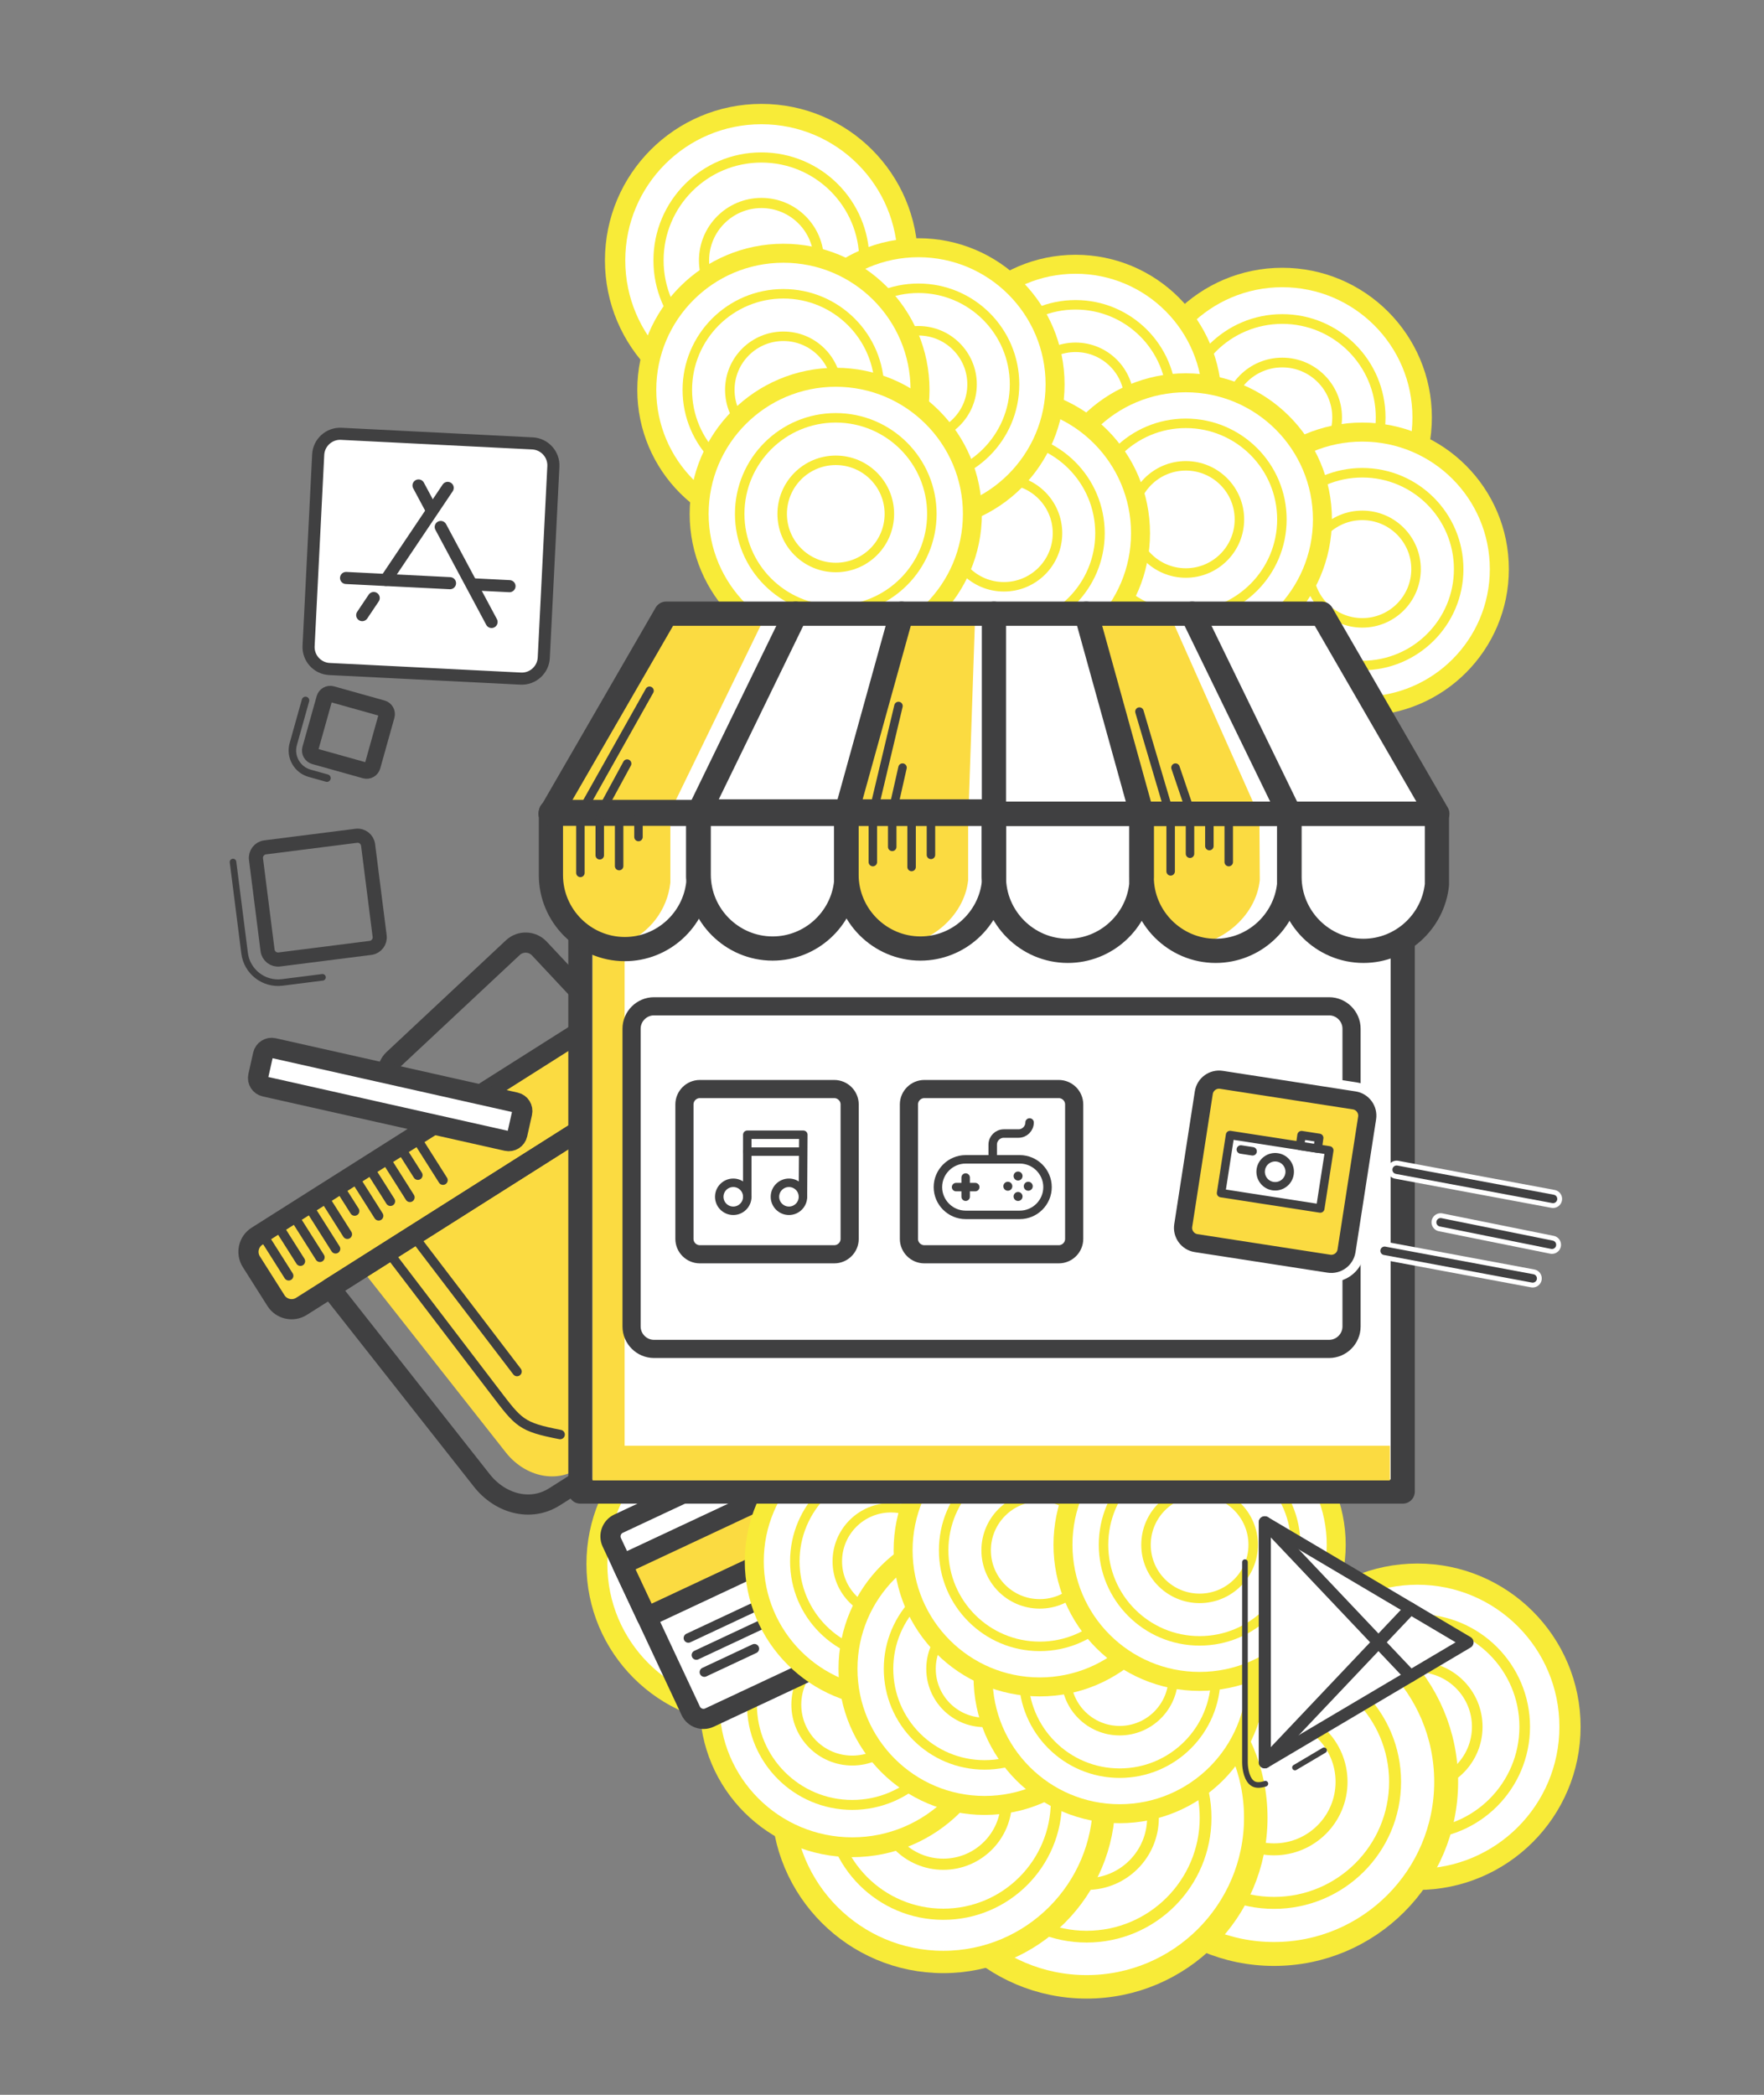 <svg xmlns="http://www.w3.org/2000/svg" viewBox="0 0 160 190" width="160" height="190" preserveAspectRatio="xMidYMid meet" style="width: 100%; height: 100%; transform: translate3d(0px, 0px, 0px);"><rect x="0" y="0" width="160" height="190" fill="#808080" stroke="none"/><defs><clipPath id="__lottie_element_287"><rect width="160" height="190" x="0" y="0"></rect></clipPath></defs><g clip-path="url(#__lottie_element_287)"><g style="display: block;" transform="matrix(1,0,0,1,0,0)" opacity="1"><g opacity="1" transform="matrix(1.071,0,0,1.071,51.184,5.738)"><g opacity="1" transform="matrix(1,0,0,1,16.694,16.694)"><path fill="rgb(255,255,255)" fill-opacity="1" d=" M12.392,0 C12.392,-6.844 6.844,-12.392 0,-12.392 C-6.844,-12.392 -12.392,-6.844 -12.392,0 C-12.392,6.844 -6.844,12.392 0,12.392 C6.844,12.392 12.392,6.844 12.392,0z"></path><path stroke-linecap="butt" stroke-linejoin="miter" fill-opacity="0" stroke-miterlimit="10" stroke="rgb(248,235,56)" stroke-opacity="1" stroke-width="1.721" d=" M12.392,0 C12.392,-6.844 6.844,-12.392 0,-12.392 C-6.844,-12.392 -12.392,-6.844 -12.392,0 C-12.392,6.844 -6.844,12.392 0,12.392 C6.844,12.392 12.392,6.844 12.392,0z"></path></g><g opacity="1" transform="matrix(1,0,0,1,16.694,16.694)"><path stroke-linecap="butt" stroke-linejoin="miter" fill-opacity="0" stroke-miterlimit="10" stroke="rgb(248,235,56)" stroke-opacity="1" stroke-width="0.861" d=" M8.715,0 C8.715,-4.813 4.813,-8.715 -0.001,-8.715 C-4.814,-8.715 -8.715,-4.813 -8.715,0 C-8.715,4.813 -4.814,8.715 -0.001,8.715 C4.813,8.715 8.715,4.813 8.715,0z"></path></g><g opacity="1" transform="matrix(1,0,0,1,16.694,16.694)"><path stroke-linecap="butt" stroke-linejoin="miter" fill-opacity="0" stroke-miterlimit="10" stroke="rgb(248,235,56)" stroke-opacity="1" stroke-width="0.861" d=" M4.861,0.001 C4.861,-2.684 2.685,-4.861 0,-4.861 C-2.685,-4.861 -4.861,-2.684 -4.861,0.001 C-4.861,2.686 -2.685,4.861 0,4.861 C2.685,4.861 4.861,2.686 4.861,0.001z"></path></g></g><g opacity="1" transform="matrix(1.024,0,0,1.024,99.21,20.764)"><g opacity="1" transform="matrix(1,0,0,1,16.694,16.694)"><path fill="rgb(255,255,255)" fill-opacity="1" d=" M12.392,0 C12.392,-6.844 6.844,-12.392 0,-12.392 C-6.844,-12.392 -12.392,-6.844 -12.392,0 C-12.392,6.844 -6.844,12.392 0,12.392 C6.844,12.392 12.392,6.844 12.392,0z"></path><path stroke-linecap="butt" stroke-linejoin="miter" fill-opacity="0" stroke-miterlimit="10" stroke="rgb(248,235,56)" stroke-opacity="1" stroke-width="1.721" d=" M12.392,0 C12.392,-6.844 6.844,-12.392 0,-12.392 C-6.844,-12.392 -12.392,-6.844 -12.392,0 C-12.392,6.844 -6.844,12.392 0,12.392 C6.844,12.392 12.392,6.844 12.392,0z"></path></g><g opacity="1" transform="matrix(1,0,0,1,16.694,16.694)"><path stroke-linecap="butt" stroke-linejoin="miter" fill-opacity="0" stroke-miterlimit="10" stroke="rgb(248,235,56)" stroke-opacity="1" stroke-width="0.861" d=" M8.715,0 C8.715,-4.813 4.813,-8.715 -0.001,-8.715 C-4.814,-8.715 -8.715,-4.813 -8.715,0 C-8.715,4.813 -4.814,8.715 -0.001,8.715 C4.813,8.715 8.715,4.813 8.715,0z"></path></g><g opacity="1" transform="matrix(1,0,0,1,16.694,16.694)"><path stroke-linecap="butt" stroke-linejoin="miter" fill-opacity="0" stroke-miterlimit="10" stroke="rgb(248,235,56)" stroke-opacity="1" stroke-width="0.861" d=" M4.861,0.001 C4.861,-2.684 2.685,-4.861 0,-4.861 C-2.685,-4.861 -4.861,-2.684 -4.861,0.001 C-4.861,2.686 -2.685,4.861 0,4.861 C2.685,4.861 4.861,2.686 4.861,0.001z"></path></g></g><g opacity="1" transform="matrix(1.003,0,0,1.003,106.821,34.875)"><g opacity="1" transform="matrix(1,0,0,1,16.694,16.694)"><path fill="rgb(255,255,255)" fill-opacity="1" d=" M12.392,0 C12.392,-6.844 6.844,-12.392 0,-12.392 C-6.844,-12.392 -12.392,-6.844 -12.392,0 C-12.392,6.844 -6.844,12.392 0,12.392 C6.844,12.392 12.392,6.844 12.392,0z"></path><path stroke-linecap="butt" stroke-linejoin="miter" fill-opacity="0" stroke-miterlimit="10" stroke="rgb(248,235,56)" stroke-opacity="1" stroke-width="1.721" d=" M12.392,0 C12.392,-6.844 6.844,-12.392 0,-12.392 C-6.844,-12.392 -12.392,-6.844 -12.392,0 C-12.392,6.844 -6.844,12.392 0,12.392 C6.844,12.392 12.392,6.844 12.392,0z"></path></g><g opacity="1" transform="matrix(1,0,0,1,16.694,16.694)"><path stroke-linecap="butt" stroke-linejoin="miter" fill-opacity="0" stroke-miterlimit="10" stroke="rgb(248,235,56)" stroke-opacity="1" stroke-width="0.861" d=" M8.715,0 C8.715,-4.813 4.813,-8.715 -0.001,-8.715 C-4.814,-8.715 -8.715,-4.813 -8.715,0 C-8.715,4.813 -4.814,8.715 -0.001,8.715 C4.813,8.715 8.715,4.813 8.715,0z"></path></g><g opacity="1" transform="matrix(1,0,0,1,16.694,16.694)"><path stroke-linecap="butt" stroke-linejoin="miter" fill-opacity="0" stroke-miterlimit="10" stroke="rgb(248,235,56)" stroke-opacity="1" stroke-width="0.861" d=" M4.861,0.001 C4.861,-2.684 2.685,-4.861 0,-4.861 C-2.685,-4.861 -4.861,-2.684 -4.861,0.001 C-4.861,2.686 -2.685,4.861 0,4.861 C2.685,4.861 4.861,2.686 4.861,0.001z"></path></g></g><g opacity="1" transform="matrix(1,0,0,1,80.863,19.667)"><g opacity="1" transform="matrix(1,0,0,1,16.694,16.694)"><path fill="rgb(255,255,255)" fill-opacity="1" d=" M12.392,0 C12.392,-6.844 6.844,-12.392 0,-12.392 C-6.844,-12.392 -12.392,-6.844 -12.392,0 C-12.392,6.844 -6.844,12.392 0,12.392 C6.844,12.392 12.392,6.844 12.392,0z"></path><path stroke-linecap="butt" stroke-linejoin="miter" fill-opacity="0" stroke-miterlimit="10" stroke="rgb(248,235,56)" stroke-opacity="1" stroke-width="1.721" d=" M12.392,0 C12.392,-6.844 6.844,-12.392 0,-12.392 C-6.844,-12.392 -12.392,-6.844 -12.392,0 C-12.392,6.844 -6.844,12.392 0,12.392 C6.844,12.392 12.392,6.844 12.392,0z"></path></g><g opacity="1" transform="matrix(1,0,0,1,16.694,16.694)"><path stroke-linecap="butt" stroke-linejoin="miter" fill-opacity="0" stroke-miterlimit="10" stroke="rgb(248,235,56)" stroke-opacity="1" stroke-width="0.861" d=" M8.715,0 C8.715,-4.813 4.813,-8.715 -0.001,-8.715 C-4.814,-8.715 -8.715,-4.813 -8.715,0 C-8.715,4.813 -4.814,8.715 -0.001,8.715 C4.813,8.715 8.715,4.813 8.715,0z"></path></g><g opacity="1" transform="matrix(1,0,0,1,16.694,16.694)"><path stroke-linecap="butt" stroke-linejoin="miter" fill-opacity="0" stroke-miterlimit="10" stroke="rgb(248,235,56)" stroke-opacity="1" stroke-width="0.861" d=" M4.861,0.001 C4.861,-2.684 2.685,-4.861 0,-4.861 C-2.685,-4.861 -4.861,-2.684 -4.861,0.001 C-4.861,2.686 -2.685,4.861 0,4.861 C2.685,4.861 4.861,2.686 4.861,0.001z"></path></g></g><g opacity="1" transform="matrix(1,0,0,1,90.863,30.417)"><g opacity="1" transform="matrix(1,0,0,1,16.694,16.694)"><path fill="rgb(255,255,255)" fill-opacity="1" d=" M12.392,0 C12.392,-6.844 6.844,-12.392 0,-12.392 C-6.844,-12.392 -12.392,-6.844 -12.392,0 C-12.392,6.844 -6.844,12.392 0,12.392 C6.844,12.392 12.392,6.844 12.392,0z"></path><path stroke-linecap="butt" stroke-linejoin="miter" fill-opacity="0" stroke-miterlimit="10" stroke="rgb(248,235,56)" stroke-opacity="1" stroke-width="1.721" d=" M12.392,0 C12.392,-6.844 6.844,-12.392 0,-12.392 C-6.844,-12.392 -12.392,-6.844 -12.392,0 C-12.392,6.844 -6.844,12.392 0,12.392 C6.844,12.392 12.392,6.844 12.392,0z"></path></g><g opacity="1" transform="matrix(1,0,0,1,16.694,16.694)"><path stroke-linecap="butt" stroke-linejoin="miter" fill-opacity="0" stroke-miterlimit="10" stroke="rgb(248,235,56)" stroke-opacity="1" stroke-width="0.861" d=" M8.715,0 C8.715,-4.813 4.813,-8.715 -0.001,-8.715 C-4.814,-8.715 -8.715,-4.813 -8.715,0 C-8.715,4.813 -4.814,8.715 -0.001,8.715 C4.813,8.715 8.715,4.813 8.715,0z"></path></g><g opacity="1" transform="matrix(1,0,0,1,16.694,16.694)"><path stroke-linecap="butt" stroke-linejoin="miter" fill-opacity="0" stroke-miterlimit="10" stroke="rgb(248,235,56)" stroke-opacity="1" stroke-width="0.861" d=" M4.861,0.001 C4.861,-2.684 2.685,-4.861 0,-4.861 C-2.685,-4.861 -4.861,-2.684 -4.861,0.001 C-4.861,2.686 -2.685,4.861 0,4.861 C2.685,4.861 4.861,2.686 4.861,0.001z"></path></g></g><g opacity="1" transform="matrix(1,0,0,1,74.363,31.667)"><g opacity="1" transform="matrix(1,0,0,1,16.694,16.694)"><path fill="rgb(255,255,255)" fill-opacity="1" d=" M12.392,0 C12.392,-6.844 6.844,-12.392 0,-12.392 C-6.844,-12.392 -12.392,-6.844 -12.392,0 C-12.392,6.844 -6.844,12.392 0,12.392 C6.844,12.392 12.392,6.844 12.392,0z"></path><path stroke-linecap="butt" stroke-linejoin="miter" fill-opacity="0" stroke-miterlimit="10" stroke="rgb(248,235,56)" stroke-opacity="1" stroke-width="1.721" d=" M12.392,0 C12.392,-6.844 6.844,-12.392 0,-12.392 C-6.844,-12.392 -12.392,-6.844 -12.392,0 C-12.392,6.844 -6.844,12.392 0,12.392 C6.844,12.392 12.392,6.844 12.392,0z"></path></g><g opacity="1" transform="matrix(1,0,0,1,16.694,16.694)"><path stroke-linecap="butt" stroke-linejoin="miter" fill-opacity="0" stroke-miterlimit="10" stroke="rgb(248,235,56)" stroke-opacity="1" stroke-width="0.861" d=" M8.715,0 C8.715,-4.813 4.813,-8.715 -0.001,-8.715 C-4.814,-8.715 -8.715,-4.813 -8.715,0 C-8.715,4.813 -4.814,8.715 -0.001,8.715 C4.813,8.715 8.715,4.813 8.715,0z"></path></g><g opacity="1" transform="matrix(1,0,0,1,16.694,16.694)"><path stroke-linecap="butt" stroke-linejoin="miter" fill-opacity="0" stroke-miterlimit="10" stroke="rgb(248,235,56)" stroke-opacity="1" stroke-width="0.861" d=" M4.861,0.001 C4.861,-2.684 2.685,-4.861 0,-4.861 C-2.685,-4.861 -4.861,-2.684 -4.861,0.001 C-4.861,2.686 -2.685,4.861 0,4.861 C2.685,4.861 4.861,2.686 4.861,0.001z"></path></g></g><g opacity="1" transform="matrix(1,0,0,1,66.613,18.167)"><g opacity="1" transform="matrix(1,0,0,1,16.694,16.694)"><path fill="rgb(255,255,255)" fill-opacity="1" d=" M12.392,0 C12.392,-6.844 6.844,-12.392 0,-12.392 C-6.844,-12.392 -12.392,-6.844 -12.392,0 C-12.392,6.844 -6.844,12.392 0,12.392 C6.844,12.392 12.392,6.844 12.392,0z"></path><path stroke-linecap="butt" stroke-linejoin="miter" fill-opacity="0" stroke-miterlimit="10" stroke="rgb(248,235,56)" stroke-opacity="1" stroke-width="1.721" d=" M12.392,0 C12.392,-6.844 6.844,-12.392 0,-12.392 C-6.844,-12.392 -12.392,-6.844 -12.392,0 C-12.392,6.844 -6.844,12.392 0,12.392 C6.844,12.392 12.392,6.844 12.392,0z"></path></g><g opacity="1" transform="matrix(1,0,0,1,16.694,16.694)"><path stroke-linecap="butt" stroke-linejoin="miter" fill-opacity="0" stroke-miterlimit="10" stroke="rgb(248,235,56)" stroke-opacity="1" stroke-width="0.861" d=" M8.715,0 C8.715,-4.813 4.813,-8.715 -0.001,-8.715 C-4.814,-8.715 -8.715,-4.813 -8.715,0 C-8.715,4.813 -4.814,8.715 -0.001,8.715 C4.813,8.715 8.715,4.813 8.715,0z"></path></g><g opacity="1" transform="matrix(1,0,0,1,16.694,16.694)"><path stroke-linecap="butt" stroke-linejoin="miter" fill-opacity="0" stroke-miterlimit="10" stroke="rgb(248,235,56)" stroke-opacity="1" stroke-width="0.861" d=" M4.861,0.001 C4.861,-2.684 2.685,-4.861 0,-4.861 C-2.685,-4.861 -4.861,-2.684 -4.861,0.001 C-4.861,2.686 -2.685,4.861 0,4.861 C2.685,4.861 4.861,2.686 4.861,0.001z"></path></g></g><g opacity="1" transform="matrix(1,0,0,1,54.363,18.667)"><g opacity="1" transform="matrix(1,0,0,1,16.694,16.694)"><path fill="rgb(255,255,255)" fill-opacity="1" d=" M12.392,0 C12.392,-6.844 6.844,-12.392 0,-12.392 C-6.844,-12.392 -12.392,-6.844 -12.392,0 C-12.392,6.844 -6.844,12.392 0,12.392 C6.844,12.392 12.392,6.844 12.392,0z"></path><path stroke-linecap="butt" stroke-linejoin="miter" fill-opacity="0" stroke-miterlimit="10" stroke="rgb(248,235,56)" stroke-opacity="1" stroke-width="1.721" d=" M12.392,0 C12.392,-6.844 6.844,-12.392 0,-12.392 C-6.844,-12.392 -12.392,-6.844 -12.392,0 C-12.392,6.844 -6.844,12.392 0,12.392 C6.844,12.392 12.392,6.844 12.392,0z"></path></g><g opacity="1" transform="matrix(1,0,0,1,16.694,16.694)"><path stroke-linecap="butt" stroke-linejoin="miter" fill-opacity="0" stroke-miterlimit="10" stroke="rgb(248,235,56)" stroke-opacity="1" stroke-width="0.861" d=" M8.715,0 C8.715,-4.813 4.813,-8.715 -0.001,-8.715 C-4.814,-8.715 -8.715,-4.813 -8.715,0 C-8.715,4.813 -4.814,8.715 -0.001,8.715 C4.813,8.715 8.715,4.813 8.715,0z"></path></g><g opacity="1" transform="matrix(1,0,0,1,16.694,16.694)"><path stroke-linecap="butt" stroke-linejoin="miter" fill-opacity="0" stroke-miterlimit="10" stroke="rgb(248,235,56)" stroke-opacity="1" stroke-width="0.861" d=" M4.861,0.001 C4.861,-2.684 2.685,-4.861 0,-4.861 C-2.685,-4.861 -4.861,-2.684 -4.861,0.001 C-4.861,2.686 -2.685,4.861 0,4.861 C2.685,4.861 4.861,2.686 4.861,0.001z"></path></g></g><g opacity="1" transform="matrix(1,0,0,1,59.113,29.917)"><g opacity="1" transform="matrix(1,0,0,1,16.694,16.694)"><path fill="rgb(255,255,255)" fill-opacity="1" d=" M12.392,0 C12.392,-6.844 6.844,-12.392 0,-12.392 C-6.844,-12.392 -12.392,-6.844 -12.392,0 C-12.392,6.844 -6.844,12.392 0,12.392 C6.844,12.392 12.392,6.844 12.392,0z"></path><path stroke-linecap="butt" stroke-linejoin="miter" fill-opacity="0" stroke-miterlimit="10" stroke="rgb(248,235,56)" stroke-opacity="1" stroke-width="1.721" d=" M12.392,0 C12.392,-6.844 6.844,-12.392 0,-12.392 C-6.844,-12.392 -12.392,-6.844 -12.392,0 C-12.392,6.844 -6.844,12.392 0,12.392 C6.844,12.392 12.392,6.844 12.392,0z"></path></g><g opacity="1" transform="matrix(1,0,0,1,16.694,16.694)"><path stroke-linecap="butt" stroke-linejoin="miter" fill-opacity="0" stroke-miterlimit="10" stroke="rgb(248,235,56)" stroke-opacity="1" stroke-width="0.861" d=" M8.715,0 C8.715,-4.813 4.813,-8.715 -0.001,-8.715 C-4.814,-8.715 -8.715,-4.813 -8.715,0 C-8.715,4.813 -4.814,8.715 -0.001,8.715 C4.813,8.715 8.715,4.813 8.715,0z"></path></g><g opacity="1" transform="matrix(1,0,0,1,16.694,16.694)"><path stroke-linecap="butt" stroke-linejoin="miter" fill-opacity="0" stroke-miterlimit="10" stroke="rgb(248,235,56)" stroke-opacity="1" stroke-width="0.861" d=" M4.861,0.001 C4.861,-2.684 2.685,-4.861 0,-4.861 C-2.685,-4.861 -4.861,-2.684 -4.861,0.001 C-4.861,2.686 -2.685,4.861 0,4.861 C2.685,4.861 4.861,2.686 4.861,0.001z"></path></g></g><g opacity="1" transform="matrix(1.117,0,0,1.117,109.914,137.968)"><g opacity="1" transform="matrix(1,0,0,1,16.694,16.694)"><path fill="rgb(255,255,255)" fill-opacity="1" d=" M12.392,0 C12.392,-6.844 6.844,-12.392 0,-12.392 C-6.844,-12.392 -12.392,-6.844 -12.392,0 C-12.392,6.844 -6.844,12.392 0,12.392 C6.844,12.392 12.392,6.844 12.392,0z"></path><path stroke-linecap="butt" stroke-linejoin="miter" fill-opacity="0" stroke-miterlimit="10" stroke="rgb(248,235,56)" stroke-opacity="1" stroke-width="1.721" d=" M12.392,0 C12.392,-6.844 6.844,-12.392 0,-12.392 C-6.844,-12.392 -12.392,-6.844 -12.392,0 C-12.392,6.844 -6.844,12.392 0,12.392 C6.844,12.392 12.392,6.844 12.392,0z"></path></g><g opacity="1" transform="matrix(1,0,0,1,16.694,16.694)"><path stroke-linecap="butt" stroke-linejoin="miter" fill-opacity="0" stroke-miterlimit="10" stroke="rgb(248,235,56)" stroke-opacity="1" stroke-width="0.861" d=" M8.715,0 C8.715,-4.813 4.813,-8.715 -0.001,-8.715 C-4.814,-8.715 -8.715,-4.813 -8.715,0 C-8.715,4.813 -4.814,8.715 -0.001,8.715 C4.813,8.715 8.715,4.813 8.715,0z"></path></g><g opacity="1" transform="matrix(1,0,0,1,16.694,16.694)"><path stroke-linecap="butt" stroke-linejoin="miter" fill-opacity="0" stroke-miterlimit="10" stroke="rgb(248,235,56)" stroke-opacity="1" stroke-width="0.861" d=" M4.861,0.001 C4.861,-2.684 2.685,-4.861 0,-4.861 C-2.685,-4.861 -4.861,-2.684 -4.861,0.001 C-4.861,2.686 -2.685,4.861 0,4.861 C2.685,4.861 4.861,2.686 4.861,0.001z"></path></g></g><g opacity="1" transform="matrix(1.26,0,0,1.26,94.523,140.577)"><g opacity="1" transform="matrix(1,0,0,1,16.694,16.694)"><path fill="rgb(255,255,255)" fill-opacity="1" d=" M12.392,0 C12.392,-6.844 6.844,-12.392 0,-12.392 C-6.844,-12.392 -12.392,-6.844 -12.392,0 C-12.392,6.844 -6.844,12.392 0,12.392 C6.844,12.392 12.392,6.844 12.392,0z"></path><path stroke-linecap="butt" stroke-linejoin="miter" fill-opacity="0" stroke-miterlimit="10" stroke="rgb(248,235,56)" stroke-opacity="1" stroke-width="1.721" d=" M12.392,0 C12.392,-6.844 6.844,-12.392 0,-12.392 C-6.844,-12.392 -12.392,-6.844 -12.392,0 C-12.392,6.844 -6.844,12.392 0,12.392 C6.844,12.392 12.392,6.844 12.392,0z"></path></g><g opacity="1" transform="matrix(1,0,0,1,16.694,16.694)"><path stroke-linecap="butt" stroke-linejoin="miter" fill-opacity="0" stroke-miterlimit="10" stroke="rgb(248,235,56)" stroke-opacity="1" stroke-width="0.861" d=" M8.715,0 C8.715,-4.813 4.813,-8.715 -0.001,-8.715 C-4.814,-8.715 -8.715,-4.813 -8.715,0 C-8.715,4.813 -4.814,8.715 -0.001,8.715 C4.813,8.715 8.715,4.813 8.715,0z"></path></g><g opacity="1" transform="matrix(1,0,0,1,16.694,16.694)"><path stroke-linecap="butt" stroke-linejoin="miter" fill-opacity="0" stroke-miterlimit="10" stroke="rgb(248,235,56)" stroke-opacity="1" stroke-width="0.861" d=" M4.861,0.001 C4.861,-2.684 2.685,-4.861 0,-4.861 C-2.685,-4.861 -4.861,-2.684 -4.861,0.001 C-4.861,2.686 -2.685,4.861 0,4.861 C2.685,4.861 4.861,2.686 4.861,0.001z"></path></g></g><g opacity="1" transform="matrix(1.238,0,0,1.238,77.894,144.198)"><g opacity="1" transform="matrix(1,0,0,1,16.694,16.694)"><path fill="rgb(255,255,255)" fill-opacity="1" d=" M12.392,0 C12.392,-6.844 6.844,-12.392 0,-12.392 C-6.844,-12.392 -12.392,-6.844 -12.392,0 C-12.392,6.844 -6.844,12.392 0,12.392 C6.844,12.392 12.392,6.844 12.392,0z"></path><path stroke-linecap="butt" stroke-linejoin="miter" fill-opacity="0" stroke-miterlimit="10" stroke="rgb(248,235,56)" stroke-opacity="1" stroke-width="1.721" d=" M12.392,0 C12.392,-6.844 6.844,-12.392 0,-12.392 C-6.844,-12.392 -12.392,-6.844 -12.392,0 C-12.392,6.844 -6.844,12.392 0,12.392 C6.844,12.392 12.392,6.844 12.392,0z"></path></g><g opacity="1" transform="matrix(1,0,0,1,16.694,16.694)"><path stroke-linecap="butt" stroke-linejoin="miter" fill-opacity="0" stroke-miterlimit="10" stroke="rgb(248,235,56)" stroke-opacity="1" stroke-width="0.861" d=" M8.715,0 C8.715,-4.813 4.813,-8.715 -0.001,-8.715 C-4.814,-8.715 -8.715,-4.813 -8.715,0 C-8.715,4.813 -4.814,8.715 -0.001,8.715 C4.813,8.715 8.715,4.813 8.715,0z"></path></g><g opacity="1" transform="matrix(1,0,0,1,16.694,16.694)"><path stroke-linecap="butt" stroke-linejoin="miter" fill-opacity="0" stroke-miterlimit="10" stroke="rgb(248,235,56)" stroke-opacity="1" stroke-width="0.861" d=" M4.861,0.001 C4.861,-2.684 2.685,-4.861 0,-4.861 C-2.685,-4.861 -4.861,-2.684 -4.861,0.001 C-4.861,2.686 -2.685,4.861 0,4.861 C2.685,4.861 4.861,2.686 4.861,0.001z"></path></g></g><g opacity="1" transform="matrix(1.177,0,0,1.177,65.912,143.716)"><g opacity="1" transform="matrix(1,0,0,1,16.694,16.694)"><path fill="rgb(255,255,255)" fill-opacity="1" d=" M12.392,0 C12.392,-6.844 6.844,-12.392 0,-12.392 C-6.844,-12.392 -12.392,-6.844 -12.392,0 C-12.392,6.844 -6.844,12.392 0,12.392 C6.844,12.392 12.392,6.844 12.392,0z"></path><path stroke-linecap="butt" stroke-linejoin="miter" fill-opacity="0" stroke-miterlimit="10" stroke="rgb(248,235,56)" stroke-opacity="1" stroke-width="1.721" d=" M12.392,0 C12.392,-6.844 6.844,-12.392 0,-12.392 C-6.844,-12.392 -12.392,-6.844 -12.392,0 C-12.392,6.844 -6.844,12.392 0,12.392 C6.844,12.392 12.392,6.844 12.392,0z"></path></g><g opacity="1" transform="matrix(1,0,0,1,16.694,16.694)"><path stroke-linecap="butt" stroke-linejoin="miter" fill-opacity="0" stroke-miterlimit="10" stroke="rgb(248,235,56)" stroke-opacity="1" stroke-width="0.861" d=" M8.715,0 C8.715,-4.813 4.813,-8.715 -0.001,-8.715 C-4.814,-8.715 -8.715,-4.813 -8.715,0 C-8.715,4.813 -4.814,8.715 -0.001,8.715 C4.813,8.715 8.715,4.813 8.715,0z"></path></g><g opacity="1" transform="matrix(1,0,0,1,16.694,16.694)"><path stroke-linecap="butt" stroke-linejoin="miter" fill-opacity="0" stroke-miterlimit="10" stroke="rgb(248,235,56)" stroke-opacity="1" stroke-width="0.861" d=" M4.861,0.001 C4.861,-2.684 2.685,-4.861 0,-4.861 C-2.685,-4.861 -4.861,-2.684 -4.861,0.001 C-4.861,2.686 -2.685,4.861 0,4.861 C2.685,4.861 4.861,2.686 4.861,0.001z"></path></g></g><g opacity="1" transform="matrix(1.103,0,0,1.103,49.395,123.449)"><g opacity="1" transform="matrix(1,0,0,1,16.694,16.694)"><path fill="rgb(255,255,255)" fill-opacity="1" d=" M12.392,0 C12.392,-6.844 6.844,-12.392 0,-12.392 C-6.844,-12.392 -12.392,-6.844 -12.392,0 C-12.392,6.844 -6.844,12.392 0,12.392 C6.844,12.392 12.392,6.844 12.392,0z"></path><path stroke-linecap="butt" stroke-linejoin="miter" fill-opacity="0" stroke-miterlimit="10" stroke="rgb(248,235,56)" stroke-opacity="1" stroke-width="1.721" d=" M12.392,0 C12.392,-6.844 6.844,-12.392 0,-12.392 C-6.844,-12.392 -12.392,-6.844 -12.392,0 C-12.392,6.844 -6.844,12.392 0,12.392 C6.844,12.392 12.392,6.844 12.392,0z"></path></g><g opacity="1" transform="matrix(1,0,0,1,16.694,16.694)"><path stroke-linecap="butt" stroke-linejoin="miter" fill-opacity="0" stroke-miterlimit="10" stroke="rgb(248,235,56)" stroke-opacity="1" stroke-width="0.861" d=" M8.715,0 C8.715,-4.813 4.813,-8.715 -0.001,-8.715 C-4.814,-8.715 -8.715,-4.813 -8.715,0 C-8.715,4.813 -4.814,8.715 -0.001,8.715 C4.813,8.715 8.715,4.813 8.715,0z"></path></g><g opacity="1" transform="matrix(1,0,0,1,16.694,16.694)"><path stroke-linecap="butt" stroke-linejoin="miter" fill-opacity="0" stroke-miterlimit="10" stroke="rgb(248,235,56)" stroke-opacity="1" stroke-width="0.861" d=" M4.861,0.001 C4.861,-2.684 2.685,-4.861 0,-4.861 C-2.685,-4.861 -4.861,-2.684 -4.861,0.001 C-4.861,2.686 -2.685,4.861 0,4.861 C2.685,4.861 4.861,2.686 4.861,0.001z"></path></g></g><g opacity="1" transform="matrix(1.044,0,0,1.044,59.875,137.179)"><g opacity="1" transform="matrix(1,0,0,1,16.694,16.694)"><path fill="rgb(255,255,255)" fill-opacity="1" d=" M12.392,0 C12.392,-6.844 6.844,-12.392 0,-12.392 C-6.844,-12.392 -12.392,-6.844 -12.392,0 C-12.392,6.844 -6.844,12.392 0,12.392 C6.844,12.392 12.392,6.844 12.392,0z"></path><path stroke-linecap="butt" stroke-linejoin="miter" fill-opacity="0" stroke-miterlimit="10" stroke="rgb(248,235,56)" stroke-opacity="1" stroke-width="1.721" d=" M12.392,0 C12.392,-6.844 6.844,-12.392 0,-12.392 C-6.844,-12.392 -12.392,-6.844 -12.392,0 C-12.392,6.844 -6.844,12.392 0,12.392 C6.844,12.392 12.392,6.844 12.392,0z"></path></g><g opacity="1" transform="matrix(1,0,0,1,16.694,16.694)"><path stroke-linecap="butt" stroke-linejoin="miter" fill-opacity="0" stroke-miterlimit="10" stroke="rgb(248,235,56)" stroke-opacity="1" stroke-width="0.861" d=" M8.715,0 C8.715,-4.813 4.813,-8.715 -0.001,-8.715 C-4.814,-8.715 -8.715,-4.813 -8.715,0 C-8.715,4.813 -4.814,8.715 -0.001,8.715 C4.813,8.715 8.715,4.813 8.715,0z"></path></g><g opacity="1" transform="matrix(1,0,0,1,16.694,16.694)"><path stroke-linecap="butt" stroke-linejoin="miter" fill-opacity="0" stroke-miterlimit="10" stroke="rgb(248,235,56)" stroke-opacity="1" stroke-width="0.861" d=" M4.861,0.001 C4.861,-2.684 2.685,-4.861 0,-4.861 C-2.685,-4.861 -4.861,-2.684 -4.861,0.001 C-4.861,2.686 -2.685,4.861 0,4.861 C2.685,4.861 4.861,2.686 4.861,0.001z"></path></g></g></g><g style="display: block;" transform="matrix(0.906,-0.423,0.423,0.906,40.993,133.63)" opacity="1"><g opacity="1" transform="matrix(1,0,0,1,26.11,20.224)"><path fill="rgb(255,255,255)" fill-opacity="1" d=" M-14.348,-9.693 C-14.348,-9.693 14.32,-9.734 14.32,-9.734 C15.022,-9.735 15.595,-9.163 15.596,-8.462 C15.596,-8.462 15.62,8.417 15.62,8.417 C15.621,9.118 15.05,9.692 14.35,9.693 C14.35,9.693 -14.32,9.734 -14.32,9.734 C-15.021,9.735 -15.595,9.163 -15.596,8.462 C-15.596,8.462 -15.62,-8.417 -15.62,-8.417 C-15.621,-9.118 -15.049,-9.692 -14.348,-9.693z"></path><path stroke-linecap="round" stroke-linejoin="round" fill-opacity="0" stroke="rgb(64,64,65)" stroke-opacity="1" stroke-width="1.83" d=" M-14.348,-9.693 C-14.348,-9.693 14.32,-9.734 14.32,-9.734 C15.022,-9.735 15.595,-9.163 15.596,-8.462 C15.596,-8.462 15.62,8.417 15.62,8.417 C15.621,9.118 15.05,9.692 14.35,9.693 C14.35,9.693 -14.32,9.734 -14.32,9.734 C-15.021,9.735 -15.595,9.163 -15.596,8.462 C-15.596,8.462 -15.62,-8.417 -15.62,-8.417 C-15.621,-9.118 -15.049,-9.692 -14.348,-9.693z"></path></g><g opacity="1" transform="matrix(1,0,0,1,26.105,16.637)"><path fill="rgb(251,219,65)" fill-opacity="1" d=" M-15.613,-2.611 C-15.613,-2.611 15.605,-2.656 15.605,-2.656 C15.605,-2.656 15.613,2.611 15.613,2.611 C15.613,2.611 -15.605,2.656 -15.605,2.656 C-15.605,2.656 -15.613,-2.611 -15.613,-2.611z"></path><path stroke-linecap="round" stroke-linejoin="round" fill-opacity="0" stroke="rgb(64,64,65)" stroke-opacity="1" stroke-width="1.83" d=" M-15.613,-2.611 C-15.613,-2.611 15.605,-2.656 15.605,-2.656 C15.605,-2.656 15.613,2.611 15.613,2.611 C15.613,2.611 -15.605,2.656 -15.605,2.656 C-15.605,2.656 -15.613,-2.611 -15.613,-2.611z"></path></g><g opacity="1" transform="matrix(1,0,0,1,18.127,22.602)"><path stroke-linecap="round" stroke-linejoin="round" fill-opacity="0" stroke="rgb(64,64,65)" stroke-opacity="1" stroke-width="0.854" d=" M-5.016,0.008 C-5.016,0.008 5.016,-0.008 5.016,-0.008"></path></g><g opacity="1" transform="matrix(1,0,0,1,18.13,24.311)"><path stroke-linecap="round" stroke-linejoin="round" fill-opacity="0" stroke="rgb(64,64,65)" stroke-opacity="1" stroke-width="0.854" d=" M-5.016,0.008 C-5.016,0.008 5.016,-0.008 5.016,-0.008"></path></g><g opacity="1" transform="matrix(1,0,0,1,15.624,26.024)"><path stroke-linecap="round" stroke-linejoin="round" fill-opacity="0" stroke="rgb(64,64,65)" stroke-opacity="1" stroke-width="0.854" d=" M-2.508,0.004 C-2.508,0.004 2.508,-0.004 2.508,-0.004"></path></g></g><g style="display: block;" transform="matrix(1,0,0,1,0,0)" opacity="1"><g opacity="1" transform="matrix(1,0,0,1,64.113,124.917)"><g opacity="1" transform="matrix(1,0,0,1,16.694,16.694)"><path fill="rgb(255,255,255)" fill-opacity="1" d=" M12.392,0 C12.392,-6.844 6.844,-12.392 0,-12.392 C-6.844,-12.392 -12.392,-6.844 -12.392,0 C-12.392,6.844 -6.844,12.392 0,12.392 C6.844,12.392 12.392,6.844 12.392,0z"></path><path stroke-linecap="butt" stroke-linejoin="miter" fill-opacity="0" stroke-miterlimit="10" stroke="rgb(248,235,56)" stroke-opacity="1" stroke-width="1.721" d=" M12.392,0 C12.392,-6.844 6.844,-12.392 0,-12.392 C-6.844,-12.392 -12.392,-6.844 -12.392,0 C-12.392,6.844 -6.844,12.392 0,12.392 C6.844,12.392 12.392,6.844 12.392,0z"></path></g><g opacity="1" transform="matrix(1,0,0,1,16.694,16.694)"><path stroke-linecap="butt" stroke-linejoin="miter" fill-opacity="0" stroke-miterlimit="10" stroke="rgb(248,235,56)" stroke-opacity="1" stroke-width="0.861" d=" M8.715,0 C8.715,-4.813 4.813,-8.715 -0.001,-8.715 C-4.814,-8.715 -8.715,-4.813 -8.715,0 C-8.715,4.813 -4.814,8.715 -0.001,8.715 C4.813,8.715 8.715,4.813 8.715,0z"></path></g><g opacity="1" transform="matrix(1,0,0,1,16.694,16.694)"><path stroke-linecap="butt" stroke-linejoin="miter" fill-opacity="0" stroke-miterlimit="10" stroke="rgb(248,235,56)" stroke-opacity="1" stroke-width="0.861" d=" M4.861,0.001 C4.861,-2.684 2.685,-4.861 0,-4.861 C-2.685,-4.861 -4.861,-2.684 -4.861,0.001 C-4.861,2.686 -2.685,4.861 0,4.861 C2.685,4.861 4.861,2.686 4.861,0.001z"></path></g></g><g opacity="1" transform="matrix(1,0,0,1,72.613,134.667)"><g opacity="1" transform="matrix(1,0,0,1,16.694,16.694)"><path fill="rgb(255,255,255)" fill-opacity="1" d=" M12.392,0 C12.392,-6.844 6.844,-12.392 0,-12.392 C-6.844,-12.392 -12.392,-6.844 -12.392,0 C-12.392,6.844 -6.844,12.392 0,12.392 C6.844,12.392 12.392,6.844 12.392,0z"></path><path stroke-linecap="butt" stroke-linejoin="miter" fill-opacity="0" stroke-miterlimit="10" stroke="rgb(248,235,56)" stroke-opacity="1" stroke-width="1.721" d=" M12.392,0 C12.392,-6.844 6.844,-12.392 0,-12.392 C-6.844,-12.392 -12.392,-6.844 -12.392,0 C-12.392,6.844 -6.844,12.392 0,12.392 C6.844,12.392 12.392,6.844 12.392,0z"></path></g><g opacity="1" transform="matrix(1,0,0,1,16.694,16.694)"><path stroke-linecap="butt" stroke-linejoin="miter" fill-opacity="0" stroke-miterlimit="10" stroke="rgb(248,235,56)" stroke-opacity="1" stroke-width="0.861" d=" M8.715,0 C8.715,-4.813 4.813,-8.715 -0.001,-8.715 C-4.814,-8.715 -8.715,-4.813 -8.715,0 C-8.715,4.813 -4.814,8.715 -0.001,8.715 C4.813,8.715 8.715,4.813 8.715,0z"></path></g><g opacity="1" transform="matrix(1,0,0,1,16.694,16.694)"><path stroke-linecap="butt" stroke-linejoin="miter" fill-opacity="0" stroke-miterlimit="10" stroke="rgb(248,235,56)" stroke-opacity="1" stroke-width="0.861" d=" M4.861,0.001 C4.861,-2.684 2.685,-4.861 0,-4.861 C-2.685,-4.861 -4.861,-2.684 -4.861,0.001 C-4.861,2.686 -2.685,4.861 0,4.861 C2.685,4.861 4.861,2.686 4.861,0.001z"></path></g></g><g opacity="1" transform="matrix(1,0,0,1,84.863,135.417)"><g opacity="1" transform="matrix(1,0,0,1,16.694,16.694)"><path fill="rgb(255,255,255)" fill-opacity="1" d=" M12.392,0 C12.392,-6.844 6.844,-12.392 0,-12.392 C-6.844,-12.392 -12.392,-6.844 -12.392,0 C-12.392,6.844 -6.844,12.392 0,12.392 C6.844,12.392 12.392,6.844 12.392,0z"></path><path stroke-linecap="butt" stroke-linejoin="miter" fill-opacity="0" stroke-miterlimit="10" stroke="rgb(248,235,56)" stroke-opacity="1" stroke-width="1.721" d=" M12.392,0 C12.392,-6.844 6.844,-12.392 0,-12.392 C-6.844,-12.392 -12.392,-6.844 -12.392,0 C-12.392,6.844 -6.844,12.392 0,12.392 C6.844,12.392 12.392,6.844 12.392,0z"></path></g><g opacity="1" transform="matrix(1,0,0,1,16.694,16.694)"><path stroke-linecap="butt" stroke-linejoin="miter" fill-opacity="0" stroke-miterlimit="10" stroke="rgb(248,235,56)" stroke-opacity="1" stroke-width="0.861" d=" M8.715,0 C8.715,-4.813 4.813,-8.715 -0.001,-8.715 C-4.814,-8.715 -8.715,-4.813 -8.715,0 C-8.715,4.813 -4.814,8.715 -0.001,8.715 C4.813,8.715 8.715,4.813 8.715,0z"></path></g><g opacity="1" transform="matrix(1,0,0,1,16.694,16.694)"><path stroke-linecap="butt" stroke-linejoin="miter" fill-opacity="0" stroke-miterlimit="10" stroke="rgb(248,235,56)" stroke-opacity="1" stroke-width="0.861" d=" M4.861,0.001 C4.861,-2.684 2.685,-4.861 0,-4.861 C-2.685,-4.861 -4.861,-2.684 -4.861,0.001 C-4.861,2.686 -2.685,4.861 0,4.861 C2.685,4.861 4.861,2.686 4.861,0.001z"></path></g></g><g opacity="1" transform="matrix(1,0,0,1,77.613,123.917)"><g opacity="1" transform="matrix(1,0,0,1,16.694,16.694)"><path fill="rgb(255,255,255)" fill-opacity="1" d=" M12.392,0 C12.392,-6.844 6.844,-12.392 0,-12.392 C-6.844,-12.392 -12.392,-6.844 -12.392,0 C-12.392,6.844 -6.844,12.392 0,12.392 C6.844,12.392 12.392,6.844 12.392,0z"></path><path stroke-linecap="butt" stroke-linejoin="miter" fill-opacity="0" stroke-miterlimit="10" stroke="rgb(248,235,56)" stroke-opacity="1" stroke-width="1.721" d=" M12.392,0 C12.392,-6.844 6.844,-12.392 0,-12.392 C-6.844,-12.392 -12.392,-6.844 -12.392,0 C-12.392,6.844 -6.844,12.392 0,12.392 C6.844,12.392 12.392,6.844 12.392,0z"></path></g><g opacity="1" transform="matrix(1,0,0,1,16.694,16.694)"><path stroke-linecap="butt" stroke-linejoin="miter" fill-opacity="0" stroke-miterlimit="10" stroke="rgb(248,235,56)" stroke-opacity="1" stroke-width="0.861" d=" M8.715,0 C8.715,-4.813 4.813,-8.715 -0.001,-8.715 C-4.814,-8.715 -8.715,-4.813 -8.715,0 C-8.715,4.813 -4.814,8.715 -0.001,8.715 C4.813,8.715 8.715,4.813 8.715,0z"></path></g><g opacity="1" transform="matrix(1,0,0,1,16.694,16.694)"><path stroke-linecap="butt" stroke-linejoin="miter" fill-opacity="0" stroke-miterlimit="10" stroke="rgb(248,235,56)" stroke-opacity="1" stroke-width="0.861" d=" M4.861,0.001 C4.861,-2.684 2.685,-4.861 0,-4.861 C-2.685,-4.861 -4.861,-2.684 -4.861,0.001 C-4.861,2.686 -2.685,4.861 0,4.861 C2.685,4.861 4.861,2.686 4.861,0.001z"></path></g></g><g opacity="1" transform="matrix(1,0,0,1,92.113,123.417)"><g opacity="1" transform="matrix(1,0,0,1,16.694,16.694)"><path fill="rgb(255,255,255)" fill-opacity="1" d=" M12.392,0 C12.392,-6.844 6.844,-12.392 0,-12.392 C-6.844,-12.392 -12.392,-6.844 -12.392,0 C-12.392,6.844 -6.844,12.392 0,12.392 C6.844,12.392 12.392,6.844 12.392,0z"></path><path stroke-linecap="butt" stroke-linejoin="miter" fill-opacity="0" stroke-miterlimit="10" stroke="rgb(248,235,56)" stroke-opacity="1" stroke-width="1.721" d=" M12.392,0 C12.392,-6.844 6.844,-12.392 0,-12.392 C-6.844,-12.392 -12.392,-6.844 -12.392,0 C-12.392,6.844 -6.844,12.392 0,12.392 C6.844,12.392 12.392,6.844 12.392,0z"></path></g><g opacity="1" transform="matrix(1,0,0,1,16.694,16.694)"><path stroke-linecap="butt" stroke-linejoin="miter" fill-opacity="0" stroke-miterlimit="10" stroke="rgb(248,235,56)" stroke-opacity="1" stroke-width="0.861" d=" M8.715,0 C8.715,-4.813 4.813,-8.715 -0.001,-8.715 C-4.814,-8.715 -8.715,-4.813 -8.715,0 C-8.715,4.813 -4.814,8.715 -0.001,8.715 C4.813,8.715 8.715,4.813 8.715,0z"></path></g><g opacity="1" transform="matrix(1,0,0,1,16.694,16.694)"><path stroke-linecap="butt" stroke-linejoin="miter" fill-opacity="0" stroke-miterlimit="10" stroke="rgb(248,235,56)" stroke-opacity="1" stroke-width="0.861" d=" M4.861,0.001 C4.861,-2.684 2.685,-4.861 0,-4.861 C-2.685,-4.861 -4.861,-2.684 -4.861,0.001 C-4.861,2.686 -2.685,4.861 0,4.861 C2.685,4.861 4.861,2.686 4.861,0.001z"></path></g></g></g><g style="display: block;" transform="matrix(0.731,-0.682,0.682,0.731,19.614,96.709)" opacity="1"><g opacity="1" transform="matrix(1,0,0,1,19.616,19.615)"><path stroke-linecap="round" stroke-linejoin="round" fill-opacity="0" stroke="rgb(64,64,65)" stroke-opacity="1" stroke-width="1.83" d=" M7.402,-9.126 C7.402,-9.126 -7.43,-9.104 -7.43,-9.104 C-8.365,-9.103 -9.127,-8.337 -9.126,-7.402 C-9.126,-7.402 -9.104,7.428 -9.104,7.428 C-9.103,8.364 -8.338,9.127 -7.402,9.126 C-7.402,9.126 7.428,9.104 7.428,9.104 C8.363,9.103 9.128,8.337 9.126,7.402 C9.126,7.402 9.104,-7.428 9.104,-7.428 C9.102,-8.364 8.337,-9.127 7.402,-9.126z"></path></g></g><g style="display: block;" transform="matrix(0.695,-0.085,0.085,0.695,14.914,70.534)" opacity="1"><g opacity="1" transform="matrix(1,0,0,1,17.837,17.838)"><path stroke-linecap="round" stroke-linejoin="round" fill-opacity="0" stroke="rgb(64,64,65)" stroke-opacity="1" stroke-width="1.83" d=" M-5.986,-7.292 C-5.986,-7.292 5.921,-7.346 5.921,-7.346 C6.672,-7.349 7.289,-6.738 7.292,-5.987 C7.292,-5.987 7.346,5.92 7.346,5.92 C7.349,6.671 6.739,7.288 5.988,7.291 C5.988,7.291 -5.921,7.345 -5.921,7.345 C-6.672,7.349 -7.288,6.738 -7.292,5.987 C-7.292,5.987 -7.344,-5.921 -7.344,-5.921 C-7.348,-6.672 -6.737,-7.289 -5.986,-7.292z"></path></g></g><g style="display: block;" transform="matrix(0.695,-0.085,0.085,0.695,16.942,72.121)" opacity="1"><g opacity="1" transform="matrix(1,0,0,1,15.242,15.234)"><path stroke-linecap="round" stroke-linejoin="round" fill-opacity="0" stroke="rgb(64,64,65)" stroke-opacity="1" stroke-width="0.853" d=" M-0.658,10.322 C-3.393,10.335 -5.93,10.346 -5.93,10.346 C-8.326,10.346 -10.283,8.397 -10.294,6.001 C-10.294,6.001 -10.348,-5.908 -10.348,-5.908 C-10.348,-5.908 -10.348,-5.908 -10.348,-5.908"></path></g></g><g style="display: block;" transform="matrix(0.773,0.207,-0.207,0.773,23.575,52.517)" opacity="1"><g opacity="1" transform="matrix(1,0,0,1,14.186,14.186)"><path stroke-linecap="round" stroke-linejoin="round" fill-opacity="0" stroke="rgb(64,64,65)" stroke-opacity="1" stroke-width="1.83" d=" M-2.934,-3.693 C-2.934,-3.693 3.02,-3.625 3.02,-3.625 C3.395,-3.62 3.697,-3.31 3.693,-2.935 C3.693,-2.935 3.626,3.019 3.626,3.019 C3.621,3.394 3.311,3.697 2.936,3.693 C2.936,3.693 -3.019,3.625 -3.019,3.625 C-3.394,3.62 -3.698,3.31 -3.693,2.935 C-3.693,2.935 -3.624,-3.019 -3.624,-3.019 C-3.62,-3.394 -3.309,-3.697 -2.934,-3.693z"></path></g></g><g style="display: block;" transform="matrix(0.773,0.207,-0.207,0.773,25.608,56.046)" opacity="1"><g opacity="1" transform="matrix(1,0,0,1,10.594,10.581)"><path stroke-linecap="round" stroke-linejoin="round" fill-opacity="0" stroke="rgb(64,64,65)" stroke-opacity="1" stroke-width="0.853" d=" M-1.014,5.649 C-2.129,5.636 -3.045,5.626 -3.045,5.626 C-3.762,5.617 -4.432,5.33 -4.933,4.817 C-5.434,4.304 -5.705,3.628 -5.697,2.912 C-5.697,2.912 -5.657,-0.597 -5.638,-2.227"></path></g></g><g style="display: block;" transform="matrix(0.599,0.031,-0.031,0.599,23.006,32.607)" opacity="1"><g opacity="1" transform="matrix(1,0,0,1,28.319,28.319)"><path fill="rgb(255,255,255)" fill-opacity="1" d=" M-14.513,-17.782 C-14.513,-17.782 14.457,-17.827 14.457,-17.827 C16.282,-17.83 17.779,-16.339 17.781,-14.512 C17.781,-14.512 17.827,14.457 17.827,14.457 C17.83,16.282 16.338,17.779 14.513,17.782 C14.513,17.782 -14.457,17.828 -14.457,17.828 C-16.284,17.831 -17.779,16.339 -17.782,14.513 C-17.782,14.513 -17.827,-14.456 -17.827,-14.456 C-17.83,-16.283 -16.34,-17.78 -14.513,-17.782z"></path><path stroke-linecap="round" stroke-linejoin="round" fill-opacity="0" stroke="rgb(64,64,65)" stroke-opacity="1" stroke-width="1.83" d=" M-14.513,-17.782 C-14.513,-17.782 14.457,-17.827 14.457,-17.827 C16.282,-17.83 17.779,-16.339 17.781,-14.512 C17.781,-14.512 17.827,14.457 17.827,14.457 C17.83,16.282 16.338,17.779 14.513,17.782 C14.513,17.782 -14.457,17.828 -14.457,17.828 C-16.284,17.831 -17.779,16.339 -17.782,14.513 C-17.782,14.513 -17.827,-14.456 -17.827,-14.456 C-17.83,-16.283 -16.34,-17.78 -14.513,-17.782z"></path></g><g opacity="1" transform="matrix(1,0,0,1,28.038,32.25)"><path stroke-linecap="round" stroke-linejoin="round" fill-opacity="0" stroke="rgb(64,64,65)" stroke-opacity="1" stroke-width="1.83" d=" M6.68,-0.011 C6.68,-0.011 12.372,-0.02 12.372,-0.02 M-12.372,0.02 C-12.372,0.02 3.365,-0.005 3.365,-0.005"></path></g><g opacity="1" transform="matrix(1,0,0,1,24.352,27.813)"><path stroke-linecap="round" stroke-linejoin="round" fill-opacity="0" stroke="rgb(64,64,65)" stroke-opacity="1" stroke-width="1.83" d=" M-4.355,7.268 C-4.355,7.268 -5.956,9.941 -5.956,9.941 M5.956,-9.941 C5.956,-9.941 -2.658,4.437 -2.658,4.437"></path></g><g opacity="1" transform="matrix(1,0,0,1,31.935,27.755)"><path stroke-linecap="round" stroke-linejoin="round" fill-opacity="0" stroke="rgb(64,64,65)" stroke-opacity="1" stroke-width="1.83" d=" M-2.37,-3.928 C-2.37,-3.928 6.048,10.021 6.048,10.021 M-6.048,-10.021 C-6.048,-10.021 -3.818,-6.325 -3.818,-6.325"></path></g></g><g style="display: block;" transform="matrix(0.848,-0.53,0.53,0.848,0.033,97.814)" opacity="1"><g opacity="1" transform="matrix(1,0,0,1,37.665,44.73)"><path fill="rgb(251,219,65)" fill-opacity="1" d=" M-19.174,-13.758 C-19.174,-13.758 19.174,-13.154 19.174,-13.154 C19.174,-13.154 17.025,8.958 17.025,8.958 C16.772,11.566 14.902,13.742 12.282,13.758 C12.282,13.758 -11.967,13.072 -11.967,13.072 C-14.588,13.088 -16.484,10.938 -16.767,8.329 C-16.767,8.329 -19.174,-13.758 -19.174,-13.758z"></path></g><g opacity="1" transform="matrix(1,0,0,1,35.87,28.101)"><path fill="rgb(251,219,65)" fill-opacity="1" d=" M-23.712,-3.628 C-23.712,-3.628 23.668,-3.905 23.668,-3.905 C24.589,-3.911 25.347,-3.162 25.352,-2.241 C25.352,-2.241 25.377,1.944 25.377,1.944 C25.382,2.865 24.633,3.623 23.712,3.628 C23.712,3.628 -23.667,3.905 -23.667,3.905 C-24.588,3.911 -25.347,3.162 -25.352,2.241 C-25.352,2.241 -25.376,-1.944 -25.376,-1.944 C-25.381,-2.864 -24.633,-3.623 -23.712,-3.628z"></path><path stroke-linecap="round" stroke-linejoin="round" fill-opacity="0" stroke="rgb(64,64,65)" stroke-opacity="1" stroke-width="1.83" d=" M-23.712,-3.628 C-23.712,-3.628 23.668,-3.905 23.668,-3.905 C24.589,-3.911 25.347,-3.162 25.352,-2.241 C25.352,-2.241 25.377,1.944 25.377,1.944 C25.382,2.865 24.633,3.623 23.712,3.628 C23.712,3.628 -23.667,3.905 -23.667,3.905 C-24.588,3.911 -25.347,3.162 -25.352,2.241 C-25.352,2.241 -25.376,-1.944 -25.376,-1.944 C-25.381,-2.864 -24.633,-3.623 -23.712,-3.628z"></path></g><g opacity="1" transform="matrix(1,0,0,1,36.018,45.289)"><path stroke-linecap="round" stroke-linejoin="round" fill-opacity="0" stroke="rgb(64,64,65)" stroke-opacity="1" stroke-width="1.83" d=" M-20.718,-13.301 C-20.718,-13.301 20.718,-13.543 20.718,-13.543 C20.718,-13.543 18.57,8.568 18.57,8.568 C18.317,11.177 16.447,13.352 13.826,13.368 C13.826,13.368 -13.511,13.528 -13.511,13.528 C-16.132,13.543 -18.027,11.394 -18.31,8.784 C-18.31,8.784 -20.718,-13.301 -20.718,-13.301z"></path></g><g opacity="1" transform="matrix(1,0,0,1,29.211,19.975)"><path fill="rgb(255,255,255)" fill-opacity="1" d=" M9.257,6.635 C9.257,6.635 -6.743,-9.178 -6.743,-9.178 C-7.054,-9.486 -7.559,-9.482 -7.867,-9.172 C-7.867,-9.172 -9.264,-7.758 -9.264,-7.758 C-9.571,-7.447 -9.568,-6.941 -9.258,-6.635 C-9.258,-6.635 6.742,9.179 6.742,9.179 C7.053,9.486 7.558,9.483 7.865,9.172 C7.865,9.172 9.262,7.759 9.262,7.759 C9.57,7.447 9.568,6.942 9.257,6.635z"></path><path stroke-linecap="round" stroke-linejoin="round" fill-opacity="0" stroke="rgb(64,64,65)" stroke-opacity="1" stroke-width="1.83" d=" M9.257,6.635 C9.257,6.635 -6.743,-9.178 -6.743,-9.178 C-7.054,-9.486 -7.559,-9.482 -7.867,-9.172 C-7.867,-9.172 -9.264,-7.758 -9.264,-7.758 C-9.571,-7.447 -9.568,-6.941 -9.258,-6.635 C-9.258,-6.635 6.742,9.179 6.742,9.179 C7.053,9.486 7.558,9.483 7.865,9.172 C7.865,9.172 9.262,7.759 9.262,7.759 C9.57,7.447 9.568,6.942 9.257,6.635z"></path></g><g opacity="1" transform="matrix(1,0,0,1,12.677,26.946)"><path stroke-linecap="round" stroke-linejoin="round" fill-opacity="0" stroke="rgb(64,64,65)" stroke-opacity="1" stroke-width="0.854" d=" M-0.012,-2.093 C-0.012,-2.093 0.012,2.093 0.012,2.093"></path></g><g opacity="1" transform="matrix(1,0,0,1,14.283,26.39)"><path stroke-linecap="round" stroke-linejoin="round" fill-opacity="0" stroke="rgb(64,64,65)" stroke-opacity="1" stroke-width="0.854" d=" M-0.012,-2.092 C-0.012,-2.092 0.012,2.092 0.012,2.092"></path></g><g opacity="1" transform="matrix(1,0,0,1,15.97,27.027)"><path stroke-linecap="round" stroke-linejoin="round" fill-opacity="0" stroke="rgb(64,64,65)" stroke-opacity="1" stroke-width="0.854" d=" M-0.012,-2.093 C-0.012,-2.093 0.012,2.093 0.012,2.093"></path></g><g opacity="1" transform="matrix(1,0,0,1,17.58,27.126)"><path stroke-linecap="round" stroke-linejoin="round" fill-opacity="0" stroke="rgb(64,64,65)" stroke-opacity="1" stroke-width="0.854" d=" M-0.012,-2.093 C-0.012,-2.093 0.012,2.093 0.012,2.093"></path></g><g opacity="1" transform="matrix(1,0,0,1,19.186,26.571)"><path stroke-linecap="round" stroke-linejoin="round" fill-opacity="0" stroke="rgb(64,64,65)" stroke-opacity="1" stroke-width="0.854" d=" M-0.012,-2.093 C-0.012,-2.093 0.012,2.093 0.012,2.093"></path></g><g opacity="1" transform="matrix(1,0,0,1,20.868,26.173)"><path stroke-linecap="round" stroke-linejoin="round" fill-opacity="0" stroke="rgb(64,64,65)" stroke-opacity="1" stroke-width="0.854" d=" M-0.007,-1.059 C-0.007,-1.059 0.007,1.059 0.007,1.059"></path></g><g opacity="1" transform="matrix(1,0,0,1,22.479,26.661)"><path stroke-linecap="round" stroke-linejoin="round" fill-opacity="0" stroke="rgb(64,64,65)" stroke-opacity="1" stroke-width="0.854" d=" M-0.012,-2.093 C-0.012,-2.093 0.012,2.093 0.012,2.093"></path></g><g opacity="1" transform="matrix(1,0,0,1,24.085,26.104)"><path stroke-linecap="round" stroke-linejoin="round" fill-opacity="0" stroke="rgb(64,64,65)" stroke-opacity="1" stroke-width="0.854" d=" M-0.012,-2.093 C-0.012,-2.093 0.012,2.093 0.012,2.093"></path></g><g opacity="1" transform="matrix(1,0,0,1,25.773,26.742)"><path stroke-linecap="round" stroke-linejoin="round" fill-opacity="0" stroke="rgb(64,64,65)" stroke-opacity="1" stroke-width="0.854" d=" M-0.012,-2.093 C-0.012,-2.093 0.012,2.093 0.012,2.093"></path></g><g opacity="1" transform="matrix(1,0,0,1,27.452,25.896)"><path stroke-linecap="round" stroke-linejoin="round" fill-opacity="0" stroke="rgb(64,64,65)" stroke-opacity="1" stroke-width="0.854" d=" M-0.01,-1.616 C-0.01,-1.616 0.01,1.616 0.01,1.616"></path></g><g opacity="1" transform="matrix(1,0,0,1,29.143,27.01)"><path stroke-linecap="round" stroke-linejoin="round" fill-opacity="0" stroke="rgb(64,64,65)" stroke-opacity="1" stroke-width="0.854" d=" M-0.012,-2.093 C-0.012,-2.093 0.012,2.093 0.012,2.093"></path></g><g opacity="1" transform="matrix(1,0,0,1,23.714,43.125)"><path stroke-linecap="round" stroke-linejoin="round" fill-opacity="0" stroke="rgb(64,64,65)" stroke-opacity="1" stroke-width="0.854" d=" M-2.223,-11.173 C-2.223,-11.173 -0.736,4.746 -0.736,4.746 C-0.404,8.301 -0.417,8.713 2.223,11.173"></path></g><g opacity="1" transform="matrix(1,0,0,1,24.907,39.421)"><path stroke-linecap="round" stroke-linejoin="round" fill-opacity="0" stroke="rgb(64,64,65)" stroke-opacity="1" stroke-width="0.854" d=" M-0.743,-7.96 C-0.743,-7.96 0.743,7.96 0.743,7.96"></path></g></g><g style="display: block;" transform="matrix(0.9,0,0,0.9,37.35,43.079)" opacity="1"><g opacity="1" transform="matrix(1,0,0,1,59.235,58.214)"><path fill="rgb(255,255,255)" fill-opacity="1" d=" M-32.954,-44.234 C-32.954,-44.234 -44.122,-25.371 -44.122,-25.371 C-44.122,-25.371 -42.243,-24.072 -42.243,-24.072 C-42.243,-24.072 -42.243,44.234 -42.243,44.234 C-42.243,44.234 40.632,44.234 40.632,44.234 C40.632,44.234 40.632,-11.402 40.632,-11.402 C42.513,-12.592 43.833,-14.599 44.08,-16.915 C44.08,-16.915 44.08,-24.072 44.08,-24.072 C44.08,-24.072 44.122,-24.072 44.122,-24.072 C44.122,-24.072 32.471,-44.234 32.471,-44.234 C32.471,-44.234 -32.954,-44.234 -32.954,-44.234z"></path></g><g opacity="1" transform="matrix(1,0,0,1,77.025,30.735)"><path fill="rgb(251,219,65)" fill-opacity="1" d=" M8.398,3.668 C8.398,3.668 -0.68,-16.755 -0.68,-16.755 C-0.68,-16.755 -8.438,-16.755 -8.438,-16.755 C-8.438,-16.755 -3.861,3.505 -3.861,3.505 C-3.861,3.505 -3.861,9.048 -3.861,9.048 C-3.861,10.857 -1.746,15.551 0.756,16.755 C4.398,16.755 8.041,13.831 8.438,10.1 C8.438,10.1 8.398,3.668 8.398,3.668z"></path></g><g opacity="1" transform="matrix(1,0,0,1,50.277,30.735)"><path fill="rgb(251,219,65)" fill-opacity="1" d=" M-0.507,-16.756 C-0.507,-16.756 -6.505,3.407 -6.505,3.407 C-6.505,3.407 -6.505,9.048 -6.505,9.048 C-6.505,10.857 -4.389,15.552 -1.887,16.756 C1.755,16.756 5.396,13.832 5.794,10.101 C5.794,10.101 5.794,4.228 5.794,4.228 C5.794,4.228 6.505,-16.756 6.505,-16.756 C6.505,-16.756 -0.507,-16.756 -0.507,-16.756z"></path></g><g opacity="1" transform="matrix(1,0,0,1,58.43,68.294)"><path stroke-linecap="round" stroke-linejoin="round" fill-opacity="0" stroke="rgb(64,64,65)" stroke-opacity="1" stroke-width="2.439" d=" M41.437,34.154 C41.437,34.154 -41.437,34.154 -41.437,34.154 C-41.437,34.154 -41.437,-34.154 -41.437,-34.154 C-41.437,-34.154 41.437,-34.154 41.437,-34.154 C41.437,-34.154 41.437,34.154 41.437,34.154z"></path></g><g opacity="1" transform="matrix(1,0,0,1,56.059,57.655)"><path fill="rgb(251,219,65)" fill-opacity="1" d=" M-34.61,40.178 C-34.61,40.178 -34.61,-10.467 -34.61,-10.467 C-32.122,-11.483 -30.295,-13.808 -30,-16.577 C-30,-16.577 -30,-23.009 -30,-23.009 C-30,-23.009 -30.361,-23.009 -30.361,-23.009 C-30.361,-23.009 -20.321,-43.675 -20.321,-43.675 C-20.321,-43.675 -30.428,-43.675 -30.428,-43.675 C-30.428,-43.675 -42.514,-23.009 -42.514,-23.009 C-42.514,-23.009 -42.514,-17.366 -42.514,-17.366 C-42.514,-15.557 -41.376,-13.344 -40.779,-12.6 C-40.231,-11.914 -39.512,-11.117 -37.841,-10.162 C-37.841,-10.162 -37.841,40.178 -37.841,40.178 C-37.841,40.178 -37.841,43.675 -37.841,43.675 C-37.841,43.675 -34.61,43.675 -34.61,43.675 C-34.61,43.675 42.514,43.675 42.514,43.675 C42.514,43.675 42.514,40.178 42.514,40.178 C42.514,40.178 -34.61,40.178 -34.61,40.178z"></path></g><g opacity="1" transform="matrix(1,0,0,1,0,0)"><path stroke-linecap="round" stroke-linejoin="round" fill-opacity="0" stroke="rgb(64,64,65)" stroke-opacity="1" stroke-width="2.439" d=" M58.669,40.509 C58.669,40.509 58.669,13.979 58.669,13.979"></path></g><g opacity="1" transform="matrix(1,0,0,1,33.783,27.244)"><path stroke-linecap="round" stroke-linejoin="round" fill-opacity="0" stroke="rgb(64,64,65)" stroke-opacity="1" stroke-width="2.439" d=" M-4.906,13.265 C-4.906,13.265 -4.906,6.897 -4.906,6.897 C-4.906,6.897 4.907,-13.265 4.907,-13.265"></path></g><g opacity="1" transform="matrix(1,0,0,1,70.77,27.244)"><path stroke-linecap="round" stroke-linejoin="round" fill-opacity="0" stroke="rgb(64,64,65)" stroke-opacity="1" stroke-width="2.439" d=" M2.795,13.265 C2.795,13.265 2.795,6.897 2.795,6.897 C2.795,6.897 -2.795,-13.265 -2.795,-13.265"></path></g><g opacity="1" transform="matrix(1,0,0,1,83.554,27.244)"><path stroke-linecap="round" stroke-linejoin="round" fill-opacity="0" stroke="rgb(64,64,65)" stroke-opacity="1" stroke-width="2.439" d=" M4.907,13.265 C4.907,13.265 4.907,6.897 4.907,6.897 C4.907,6.897 -4.907,-13.265 -4.907,-13.265"></path></g><g opacity="1" transform="matrix(1,0,0,1,58.43,70.811)"><path stroke-linecap="round" stroke-linejoin="round" fill-opacity="0" stroke="rgb(64,64,65)" stroke-opacity="1" stroke-width="1.83" d=" M-34.016,-17.265 C-34.016,-17.265 34.016,-17.265 34.016,-17.265 C35.261,-17.265 36.28,-16.246 36.28,-15.001 C36.28,-15.001 36.28,15.001 36.28,15.001 C36.28,16.246 35.261,17.265 34.016,17.265 C34.016,17.265 -34.016,17.265 -34.016,17.265 C-35.261,17.265 -36.28,16.246 -36.28,15.001 C-36.28,15.001 -36.28,-15.001 -36.28,-15.001 C-36.28,-16.246 -35.261,-17.265 -34.016,-17.265z"></path></g><g opacity="1" transform="matrix(1,0,0,1,66.095,41.05)"><path stroke-linecap="round" stroke-linejoin="round" fill-opacity="0" stroke="rgb(64,64,65)" stroke-opacity="1" stroke-width="2.439" d=" M7.427,0.248 C7.03,3.978 3.852,6.909 0.022,6.909 C-4.076,6.909 -7.427,3.557 -7.427,-0.541 C-7.427,-0.541 -7.427,-6.909 -7.427,-6.909 C-7.427,-6.909 7.427,-6.909 7.427,-6.909 C7.427,-6.909 7.427,0.248 7.427,0.248z"></path></g><g opacity="1" transform="matrix(1,0,0,1,80.992,41.05)"><path stroke-linecap="round" stroke-linejoin="round" fill-opacity="0" stroke="rgb(64,64,65)" stroke-opacity="1" stroke-width="2.439" d=" M7.427,0.248 C7.03,3.978 3.852,6.909 0.022,6.909 C-4.076,6.909 -7.427,3.557 -7.427,-0.541 C-7.427,-0.541 -7.427,-6.909 -7.427,-6.909 C-7.427,-6.909 7.427,-6.909 7.427,-6.909 C7.427,-6.909 7.427,0.248 7.427,0.248z"></path></g><g opacity="1" transform="matrix(1,0,0,1,51.242,40.816)"><path stroke-linecap="round" stroke-linejoin="round" fill-opacity="0" stroke="rgb(64,64,65)" stroke-opacity="1" stroke-width="2.439" d=" M7.427,0.248 C7.03,3.979 3.852,6.909 0.022,6.909 C-4.076,6.909 -7.427,3.558 -7.427,-0.541 C-7.427,-0.541 -7.427,-6.909 -7.427,-6.909 C-7.427,-6.909 7.427,-6.909 7.427,-6.909 C7.427,-6.909 7.427,0.248 7.427,0.248z"></path></g><g opacity="1" transform="matrix(1,0,0,1,36.345,40.816)"><path stroke-linecap="round" stroke-linejoin="round" fill-opacity="0" stroke="rgb(64,64,65)" stroke-opacity="1" stroke-width="2.439" d=" M7.427,0.248 C7.03,3.979 3.852,6.909 0.022,6.909 C-4.076,6.909 -7.427,3.558 -7.427,-0.541 C-7.427,-0.541 -7.427,-6.909 -7.427,-6.909 C-7.427,-6.909 7.427,-6.909 7.427,-6.909 C7.427,-6.909 7.427,0.248 7.427,0.248z"></path></g><g opacity="1" transform="matrix(1,0,0,1,21.449,40.872)"><path stroke-linecap="round" stroke-linejoin="round" fill-opacity="0" stroke="rgb(64,64,65)" stroke-opacity="1" stroke-width="2.439" d=" M7.427,0.248 C7.031,3.979 3.852,6.909 0.023,6.909 C-4.075,6.909 -7.427,3.557 -7.427,-0.541 C-7.427,-0.541 -7.427,-6.909 -7.427,-6.909 C-7.427,-6.909 7.427,-6.909 7.427,-6.909 C7.427,-6.909 7.427,0.248 7.427,0.248z"></path></g><g opacity="1" transform="matrix(1,0,0,1,95.888,41.05)"><path fill="rgb(255,255,255)" fill-opacity="1" d=" M7.427,0.248 C7.03,3.978 3.852,6.909 0.022,6.909 C-4.076,6.909 -7.427,3.557 -7.427,-0.541 C-7.427,-0.541 -7.427,-6.909 -7.427,-6.909 C-7.427,-6.909 7.427,-6.909 7.427,-6.909 C7.427,-6.909 7.427,0.248 7.427,0.248z"></path><path stroke-linecap="round" stroke-linejoin="round" fill-opacity="0" stroke="rgb(64,64,65)" stroke-opacity="1" stroke-width="2.439" d=" M7.427,0.248 C7.03,3.978 3.852,6.909 0.022,6.909 C-4.076,6.909 -7.427,3.557 -7.427,-0.541 C-7.427,-0.541 -7.427,-6.909 -7.427,-6.909 C-7.427,-6.909 7.427,-6.909 7.427,-6.909 C7.427,-6.909 7.427,0.248 7.427,0.248z"></path></g><g opacity="1" transform="matrix(1,0,0,1,58.668,24.06)"><path stroke-linecap="round" stroke-linejoin="round" fill-opacity="0" stroke="rgb(64,64,65)" stroke-opacity="1" stroke-width="2.439" d=" M-44.689,10.081 C-44.689,10.081 44.689,10.081 44.689,10.081 C44.689,10.081 33.038,-10.081 33.038,-10.081 C33.038,-10.081 -33.037,-10.081 -33.037,-10.081 C-33.037,-10.081 -44.689,10.081 -44.689,10.081z"></path></g><g opacity="1" transform="matrix(1,0,0,1,46.567,27.244)"><path stroke-linecap="round" stroke-linejoin="round" fill-opacity="0" stroke="rgb(64,64,65)" stroke-opacity="1" stroke-width="2.439" d=" M-2.795,13.265 C-2.795,13.265 -2.795,6.897 -2.795,6.897 C-2.795,6.897 2.795,-13.265 2.795,-13.265"></path></g><g opacity="1" transform="matrix(1,0,0,1,0,0)"><path stroke-linecap="round" stroke-linejoin="round" fill-opacity="0" stroke="rgb(64,64,65)" stroke-opacity="1" stroke-width="0.854" d=" M16.993,34.646 C16.993,34.646 16.993,40.102 16.993,40.102"></path></g><g opacity="1" transform="matrix(1,0,0,1,0,0)"><path stroke-linecap="round" stroke-linejoin="round" fill-opacity="0" stroke="rgb(64,64,65)" stroke-opacity="1" stroke-width="0.854" d=" M18.944,34.646 C18.944,34.646 18.944,38.327 18.944,38.327"></path></g><g opacity="1" transform="matrix(1,0,0,1,0,0)"><path stroke-linecap="round" stroke-linejoin="round" fill-opacity="0" stroke="rgb(64,64,65)" stroke-opacity="1" stroke-width="0.854" d=" M20.896,34.646 C20.896,34.646 20.896,39.416 20.896,39.416"></path></g><g opacity="1" transform="matrix(1,0,0,1,0,0)"><path stroke-linecap="round" stroke-linejoin="round" fill-opacity="0" stroke="rgb(64,64,65)" stroke-opacity="1" stroke-width="0.854" d=" M22.847,34.646 C22.847,34.646 22.847,36.486 22.847,36.486"></path></g><g opacity="1" transform="matrix(1,0,0,1,0,0)"><path stroke-linecap="round" stroke-linejoin="round" fill-opacity="0" stroke="rgb(64,64,65)" stroke-opacity="1" stroke-width="0.854" d=" M46.467,34.737 C46.467,34.737 46.467,39.013 46.467,39.013"></path></g><g opacity="1" transform="matrix(1,0,0,1,0,0)"><path stroke-linecap="round" stroke-linejoin="round" fill-opacity="0" stroke="rgb(64,64,65)" stroke-opacity="1" stroke-width="0.854" d=" M48.419,34.737 C48.419,34.737 48.419,37.48 48.419,37.48"></path></g><g opacity="1" transform="matrix(1,0,0,1,0,0)"><path stroke-linecap="round" stroke-linejoin="round" fill-opacity="0" stroke="rgb(64,64,65)" stroke-opacity="1" stroke-width="0.854" d=" M50.371,34.737 C50.371,34.737 50.371,39.507 50.371,39.507"></path></g><g opacity="1" transform="matrix(1,0,0,1,0,0)"><path stroke-linecap="round" stroke-linejoin="round" fill-opacity="0" stroke="rgb(64,64,65)" stroke-opacity="1" stroke-width="0.854" d=" M52.322,34.737 C52.322,34.737 52.322,38.287 52.322,38.287"></path></g><g opacity="1" transform="matrix(1,0,0,1,0,0)"><path stroke-linecap="round" stroke-linejoin="round" fill-opacity="0" stroke="rgb(64,64,65)" stroke-opacity="1" stroke-width="0.854" d=" M76.479,34.493 C76.479,34.493 76.479,39.949 76.479,39.949"></path></g><g opacity="1" transform="matrix(1,0,0,1,0,0)"><path stroke-linecap="round" stroke-linejoin="round" fill-opacity="0" stroke="rgb(64,64,65)" stroke-opacity="1" stroke-width="0.854" d=" M78.43,34.493 C78.43,34.493 78.43,38.173 78.43,38.173"></path></g><g opacity="1" transform="matrix(1,0,0,1,0,0)"><path stroke-linecap="round" stroke-linejoin="round" fill-opacity="0" stroke="rgb(64,64,65)" stroke-opacity="1" stroke-width="0.854" d=" M80.382,34.493 C80.382,34.493 80.382,37.399 80.382,37.399"></path></g><g opacity="1" transform="matrix(1,0,0,1,0,0)"><path stroke-linecap="round" stroke-linejoin="round" fill-opacity="0" stroke="rgb(64,64,65)" stroke-opacity="1" stroke-width="0.854" d=" M82.334,34.493 C82.334,34.493 82.334,39.013 82.334,39.013"></path></g><g opacity="1" transform="matrix(1,0,0,1,20.476,27.945)"><path stroke-linecap="round" stroke-linejoin="round" fill-opacity="0" stroke="rgb(64,64,65)" stroke-opacity="1" stroke-width="0.854" d=" M-3.483,6.197 C-3.483,6.197 3.483,-6.197 3.483,-6.197"></path></g><g opacity="1" transform="matrix(1,0,0,1,47.758,28.711)"><path stroke-linecap="round" stroke-linejoin="round" fill-opacity="0" stroke="rgb(64,64,65)" stroke-opacity="1" stroke-width="0.854" d=" M-1.291,5.43 C-1.291,5.43 1.291,-5.43 1.291,-5.43"></path></g><g opacity="1" transform="matrix(1,0,0,1,74.906,29.17)"><path stroke-linecap="round" stroke-linejoin="round" fill-opacity="0" stroke="rgb(64,64,65)" stroke-opacity="1" stroke-width="0.854" d=" M1.573,5.324 C1.573,5.324 -1.573,-5.324 -1.573,-5.324"></path></g><g opacity="1" transform="matrix(1,0,0,1,77.757,31.817)"><path stroke-linecap="round" stroke-linejoin="round" fill-opacity="0" stroke="rgb(64,64,65)" stroke-opacity="1" stroke-width="0.854" d=" M0.79,2.324 C0.79,2.324 -0.79,-2.324 -0.79,-2.324"></path></g><g opacity="1" transform="matrix(1,0,0,1,48.932,31.817)"><path stroke-linecap="round" stroke-linejoin="round" fill-opacity="0" stroke="rgb(64,64,65)" stroke-opacity="1" stroke-width="0.854" d=" M-0.525,2.324 C-0.525,2.324 0.525,-2.324 0.525,-2.324"></path></g><g opacity="1" transform="matrix(1,0,0,1,20.332,31.615)"><path stroke-linecap="round" stroke-linejoin="round" fill-opacity="0" stroke="rgb(64,64,65)" stroke-opacity="1" stroke-width="0.854" d=" M-1.372,2.526 C-1.372,2.526 1.372,-2.526 1.372,-2.526"></path></g></g><g style="display: block;" transform="matrix(0.6,0,0,0.6,108.428,131.781)" opacity="1"><g opacity="1" transform="matrix(1,0,0,1,25.81,28.626)"><path fill="rgb(255,255,255)" fill-opacity="1" d=" M-15.322,-18.137 C-15.322,-18.137 15.322,0.001 15.322,0.001 C15.322,0.001 -15.322,18.137 -15.322,18.137 C-15.322,18.137 -15.322,-18.137 -15.322,-18.137z"></path><path stroke-linecap="round" stroke-linejoin="round" fill-opacity="0" stroke="rgb(64,64,65)" stroke-opacity="1" stroke-width="1.83" d=" M-15.322,-18.137 C-15.322,-18.137 15.322,0.001 15.322,0.001 C15.322,0.001 -15.322,18.137 -15.322,18.137 C-15.322,18.137 -15.322,-18.137 -15.322,-18.137z"></path></g><g opacity="1" transform="matrix(1,0,0,1,21.497,22.11)"><path stroke-linecap="round" stroke-linejoin="round" fill-opacity="0" stroke="rgb(64,64,65)" stroke-opacity="1" stroke-width="1.83" d=" M-11.007,-11.622 C-11.007,-11.622 11.007,11.622 11.007,11.622"></path></g><g opacity="1" transform="matrix(1,0,0,1,21.497,35.141)"><path stroke-linecap="round" stroke-linejoin="round" fill-opacity="0" stroke="rgb(64,64,65)" stroke-opacity="1" stroke-width="1.83" d=" M11.008,-11.622 C11.008,-11.622 -11.008,11.622 -11.008,11.622"></path></g></g><g style="display: block;" transform="matrix(0.6,0,0,0.6,109.988,132.99)" opacity="1"><g opacity="1" transform="matrix(1,0,0,1,23.21,26.668)"><path stroke-linecap="round" stroke-linejoin="round" fill-opacity="0" stroke="rgb(64,64,65)" stroke-opacity="1" stroke-width="0.853" d=" M-15.233,21.318 C-15.927,21.543 -16.582,21.597 -17.063,21.329 C-18.004,20.806 -18.322,19.158 -18.322,18.081 C-18.322,18.081 -18.322,-1.86 -18.322,-12.173"></path></g></g><g style="display: block;" transform="matrix(0.6,0,0,0.6,109.988,132.99)" opacity="1"><g opacity="1" transform="matrix(1,0,0,1,23.21,26.668)"><path stroke-linecap="round" stroke-linejoin="round" fill-opacity="0" stroke="rgb(64,64,65)" stroke-opacity="1" stroke-width="0.853" d=" M-6.365,16.267 C-8.046,17.261 -9.551,18.153 -10.761,18.869"></path></g></g><g style="display: block;" transform="matrix(0.9,0,0,0.9,52.64,89.337)" opacity="1"><g opacity="1" transform="matrix(1,0,0,1,18.815,18.814)"><path stroke-linecap="round" stroke-linejoin="round" fill-opacity="0" stroke="rgb(64,64,65)" stroke-opacity="1" stroke-width="1.83" d=" M-6.773,-8.326 C-6.773,-8.326 6.773,-8.326 6.773,-8.326 C7.627,-8.326 8.326,-7.628 8.326,-6.773 C8.326,-6.773 8.326,6.775 8.326,6.775 C8.326,7.628 7.627,8.326 6.773,8.326 C6.773,8.326 -6.773,8.326 -6.773,8.326 C-7.627,8.326 -8.326,7.628 -8.326,6.775 C-8.326,6.775 -8.326,-6.773 -8.326,-6.773 C-8.326,-7.628 -7.627,-8.326 -6.773,-8.326z"></path></g><g opacity="1" transform="matrix(1,0,0,1,15.411,21.346)"><path stroke-linecap="butt" stroke-linejoin="miter" fill-opacity="0" stroke-miterlimit="22.93" stroke="rgb(64,64,65)" stroke-opacity="1" stroke-width="0.854" d=" M0,-1.411 C0.779,-1.411 1.412,-0.78 1.412,-0.001 C1.412,0.778 0.779,1.411 0,1.411 C-0.78,1.411 -1.412,0.778 -1.412,-0.001 C-1.412,-0.78 -0.78,-1.411 0,-1.411z"></path></g><g opacity="1" transform="matrix(1,0,0,1,21.022,21.346)"><path stroke-linecap="butt" stroke-linejoin="miter" fill-opacity="0" stroke-miterlimit="22.93" stroke="rgb(64,64,65)" stroke-opacity="1" stroke-width="0.854" d=" M0,-1.411 C0.78,-1.411 1.412,-0.78 1.412,-0.001 C1.412,0.778 0.78,1.411 0,1.411 C-0.779,1.411 -1.412,0.778 -1.412,-0.001 C-1.412,-0.78 -0.779,-1.411 0,-1.411z"></path></g><g opacity="1" transform="matrix(1,0,0,1,19.647,18.22)"><path stroke-linecap="round" stroke-linejoin="round" fill-opacity="0" stroke="rgb(64,64,65)" stroke-opacity="1" stroke-width="0.854" d=" M2.786,3.126 C2.786,3.126 2.824,-3.126 2.824,-3.126 C2.824,-3.126 -2.824,-3.126 -2.824,-3.126 C-2.824,-3.126 -2.824,3.126 -2.824,3.126"></path></g><g opacity="1" transform="matrix(1,0,0,1,0,0)"><path stroke-linecap="round" stroke-linejoin="round" fill-opacity="0" stroke="rgb(64,64,65)" stroke-opacity="1" stroke-width="0.854" d=" M16.823,16.795 C16.823,16.795 22.405,16.795 22.405,16.795"></path></g></g><g style="display: block;" transform="matrix(0.9,0,0,0.9,73.003,89.337)" opacity="1"><g opacity="1" transform="matrix(1,0,0,1,18.815,18.814)"><path stroke-linecap="round" stroke-linejoin="round" fill-opacity="0" stroke="rgb(64,64,65)" stroke-opacity="1" stroke-width="1.83" d=" M-6.773,-8.326 C-6.773,-8.326 6.773,-8.326 6.773,-8.326 C7.627,-8.326 8.327,-7.628 8.327,-6.773 C8.327,-6.773 8.327,6.775 8.327,6.775 C8.327,7.628 7.627,8.326 6.773,8.326 C6.773,8.326 -6.773,8.326 -6.773,8.326 C-7.627,8.326 -8.327,7.628 -8.327,6.775 C-8.327,6.775 -8.327,-6.773 -8.327,-6.773 C-8.327,-7.628 -7.627,-8.326 -6.773,-8.326z"></path></g><g opacity="1" transform="matrix(1,0,0,1,18.933,20.371)"><path stroke-linecap="round" stroke-linejoin="round" fill-opacity="0" stroke="rgb(64,64,65)" stroke-opacity="1" stroke-width="0.854" d=" M-2.724,-2.799 C-2.724,-2.799 2.723,-2.799 2.723,-2.799 C4.263,-2.799 5.523,-1.54 5.523,-0.001 C5.523,-0.001 5.523,0.001 5.523,0.001 C5.523,1.54 4.263,2.799 2.723,2.799 C2.723,2.799 -2.724,2.799 -2.724,2.799 C-4.264,2.799 -5.523,1.54 -5.523,0.001 C-5.523,0.001 -5.523,-0.001 -5.523,-0.001 C-5.523,-1.54 -4.264,-2.799 -2.724,-2.799z"></path></g><g opacity="1" transform="matrix(1,0,0,1,0,0)"><path stroke-linecap="round" stroke-linejoin="round" fill-opacity="0" stroke="rgb(64,64,65)" stroke-opacity="1" stroke-width="0.854" d=" M16.205,19.406 C16.205,19.406 16.205,21.337 16.205,21.337"></path></g><g opacity="1" transform="matrix(1,0,0,1,0,0)"><path stroke-linecap="round" stroke-linejoin="round" fill-opacity="0" stroke="rgb(64,64,65)" stroke-opacity="1" stroke-width="0.854" d=" M15.24,20.37 C15.24,20.37 17.171,20.37 17.171,20.37"></path></g><g opacity="1" transform="matrix(1,0,0,1,21.486,19.255)"><path fill="rgb(64,64,65)" fill-opacity="1" d=" M0,-0.359 C0.198,-0.359 0.359,-0.2 0.359,-0.001 C0.359,0.198 0.198,0.359 0,0.359 C-0.199,0.359 -0.359,0.198 -0.359,-0.001 C-0.359,-0.2 -0.199,-0.359 0,-0.359z"></path><path stroke-linecap="butt" stroke-linejoin="miter" fill-opacity="0" stroke-miterlimit="22.93" stroke="rgb(64,64,65)" stroke-opacity="1" stroke-width="0.186" d=" M0,-0.359 C0.198,-0.359 0.359,-0.2 0.359,-0.001 C0.359,0.198 0.198,0.359 0,0.359 C-0.199,0.359 -0.359,0.198 -0.359,-0.001 C-0.359,-0.2 -0.199,-0.359 0,-0.359z"></path></g><g opacity="1" transform="matrix(1,0,0,1,21.486,21.314)"><path fill="rgb(64,64,65)" fill-opacity="1" d=" M0,-0.359 C0.198,-0.359 0.359,-0.199 0.359,-0.001 C0.359,0.198 0.198,0.359 0,0.359 C-0.199,0.359 -0.359,0.198 -0.359,-0.001 C-0.359,-0.199 -0.199,-0.359 0,-0.359z"></path><path stroke-linecap="butt" stroke-linejoin="miter" fill-opacity="0" stroke-miterlimit="22.93" stroke="rgb(64,64,65)" stroke-opacity="1" stroke-width="0.186" d=" M0,-0.359 C0.198,-0.359 0.359,-0.199 0.359,-0.001 C0.359,0.198 0.198,0.359 0,0.359 C-0.199,0.359 -0.359,0.198 -0.359,-0.001 C-0.359,-0.199 -0.199,-0.359 0,-0.359z"></path></g><g opacity="1" transform="matrix(1,0,0,1,20.457,20.284)"><path fill="rgb(64,64,65)" fill-opacity="1" d=" M-0.359,0 C-0.359,-0.199 -0.2,-0.359 -0.001,-0.359 C0.198,-0.359 0.359,-0.199 0.359,0 C0.359,0.198 0.198,0.359 -0.001,0.359 C-0.2,0.359 -0.359,0.198 -0.359,0z"></path><path stroke-linecap="butt" stroke-linejoin="miter" fill-opacity="0" stroke-miterlimit="22.93" stroke="rgb(64,64,65)" stroke-opacity="1" stroke-width="0.186" d=" M-0.359,0 C-0.359,-0.199 -0.2,-0.359 -0.001,-0.359 C0.198,-0.359 0.359,-0.199 0.359,0 C0.359,0.198 0.198,0.359 -0.001,0.359 C-0.2,0.359 -0.359,0.198 -0.359,0z"></path></g><g opacity="1" transform="matrix(1,0,0,1,22.515,20.284)"><path fill="rgb(64,64,65)" fill-opacity="1" d=" M-0.359,0 C-0.359,-0.199 -0.199,-0.359 -0.001,-0.359 C0.198,-0.359 0.359,-0.199 0.359,0 C0.359,0.198 0.198,0.359 -0.001,0.359 C-0.199,0.359 -0.359,0.198 -0.359,0z"></path><path stroke-linecap="butt" stroke-linejoin="miter" fill-opacity="0" stroke-miterlimit="22.93" stroke="rgb(64,64,65)" stroke-opacity="1" stroke-width="0.186" d=" M-0.359,0 C-0.359,-0.199 -0.199,-0.359 -0.001,-0.359 C0.198,-0.359 0.359,-0.199 0.359,0 C0.359,0.198 0.198,0.359 -0.001,0.359 C-0.199,0.359 -0.359,0.198 -0.359,0z"></path></g><g opacity="1" transform="matrix(1,0,0,1,20.79,15.714)"><path stroke-linecap="round" stroke-linejoin="round" fill-opacity="0" stroke="rgb(64,64,65)" stroke-opacity="1" stroke-width="0.854" d=" M1.858,-1.857 C1.858,-1.244 1.356,-0.742 0.743,-0.742 C0.743,-0.742 -0.742,-0.742 -0.742,-0.742 C-1.356,-0.742 -1.858,-0.24 -1.858,0.374 C-1.858,0.374 -1.858,1.857 -1.858,1.857"></path></g></g><g style="display: block;" transform="matrix(0.889,0.141,-0.141,0.889,93.726,76.073)" opacity="1"><g opacity="1" transform="matrix(1,0,0,1,29.325,29.325)"><path fill="rgb(255,255,255)" fill-opacity="1" d=" M6.745,-8.35 C6.745,-8.35 -6.803,-8.301 -6.803,-8.301 C-7.657,-8.298 -8.353,-7.598 -8.35,-6.744 C-8.35,-6.744 -8.301,6.803 -8.301,6.803 C-8.298,7.658 -7.597,8.353 -6.743,8.35 C-6.743,8.35 6.805,8.301 6.805,8.301 C7.659,8.298 8.353,7.598 8.35,6.744 C8.35,6.744 8.303,-6.803 8.303,-6.803 C8.3,-7.658 7.599,-8.353 6.745,-8.35z"></path><path stroke-linecap="round" stroke-linejoin="round" fill-opacity="0" stroke="rgb(255,255,255)" stroke-opacity="1" stroke-width="3.659" d=" M6.745,-8.35 C6.745,-8.35 -6.803,-8.301 -6.803,-8.301 C-7.657,-8.298 -8.353,-7.598 -8.35,-6.744 C-8.35,-6.744 -8.301,6.803 -8.301,6.803 C-8.298,7.658 -7.597,8.353 -6.743,8.35 C-6.743,8.35 6.805,8.301 6.805,8.301 C7.659,8.298 8.353,7.598 8.35,6.744 C8.35,6.744 8.303,-6.803 8.303,-6.803 C8.3,-7.658 7.599,-8.353 6.745,-8.35z"></path><path fill="rgb(251,219,65)" fill-opacity="1" d=" M6.745,-8.35 C6.745,-8.35 -6.803,-8.301 -6.803,-8.301 C-7.657,-8.298 -8.353,-7.598 -8.35,-6.744 C-8.35,-6.744 -8.301,6.803 -8.301,6.803 C-8.298,7.658 -7.597,8.353 -6.743,8.35 C-6.743,8.35 6.805,8.301 6.805,8.301 C7.659,8.298 8.353,7.598 8.35,6.744 C8.35,6.744 8.303,-6.803 8.303,-6.803 C8.3,-7.658 7.599,-8.353 6.745,-8.35z"></path><path stroke-linecap="round" stroke-linejoin="round" fill-opacity="0" stroke="rgb(64,64,65)" stroke-opacity="1" stroke-width="1.83" d=" M6.745,-8.35 C6.745,-8.35 -6.803,-8.301 -6.803,-8.301 C-7.657,-8.298 -8.353,-7.598 -8.35,-6.744 C-8.35,-6.744 -8.301,6.803 -8.301,6.803 C-8.298,7.658 -7.597,8.353 -6.743,8.35 C-6.743,8.35 6.805,8.301 6.805,8.301 C7.659,8.298 8.353,7.598 8.35,6.744 C8.35,6.744 8.303,-6.803 8.303,-6.803 C8.3,-7.658 7.599,-8.353 6.745,-8.35z"></path></g><g opacity="1" transform="matrix(1,0,0,1,29.325,29.325)"><path fill="rgb(255,255,255)" fill-opacity="1" d=" M5.047,-2.979 C5.047,-2.979 -5.068,-2.943 -5.068,-2.943 C-5.068,-2.943 -5.046,2.979 -5.046,2.979 C-5.046,2.979 5.068,2.943 5.068,2.943 C5.068,2.943 5.047,-2.979 5.047,-2.979z"></path><path stroke-linecap="round" stroke-linejoin="round" fill-opacity="0" stroke="rgb(64,64,65)" stroke-opacity="1" stroke-width="0.854" d=" M5.047,-2.979 C5.047,-2.979 -5.068,-2.943 -5.068,-2.943 C-5.068,-2.943 -5.046,2.979 -5.046,2.979 C-5.046,2.979 5.068,2.943 5.068,2.943 C5.068,2.943 5.047,-2.979 5.047,-2.979z"></path></g><g opacity="1" transform="matrix(1,0,0,1,29.326,29.325)"><path stroke-linecap="round" stroke-linejoin="round" fill-opacity="0" stroke="rgb(64,64,65)" stroke-opacity="1" stroke-width="0.854" d=" M-0.005,-1.464 C-0.814,-1.461 -1.467,-0.803 -1.464,0.005 C-1.461,0.813 -0.804,1.467 0.005,1.464 C0.813,1.461 1.467,0.803 1.464,-0.006 C1.461,-0.814 0.803,-1.467 -0.005,-1.464z"></path></g><g opacity="1" transform="matrix(1,0,0,1,26.158,27.649)"><path stroke-linecap="round" stroke-linejoin="round" fill-opacity="0" stroke="rgb(64,64,65)" stroke-opacity="1" stroke-width="0.854" d=" M0.599,-0.002 C0.599,-0.002 -0.599,0.002 -0.599,0.002"></path></g><g opacity="1" transform="matrix(1,0,0,1,32.282,25.808)"><path fill="rgb(255,255,255)" fill-opacity="1" d=" M0.888,-0.549 C0.888,-0.549 -0.909,-0.542 -0.909,-0.542 C-0.909,-0.542 -0.889,0.549 -0.889,0.549 C-0.889,0.549 0.909,0.543 0.909,0.543 C0.909,0.543 0.888,-0.549 0.888,-0.549z"></path><path stroke-linecap="round" stroke-linejoin="round" fill-opacity="0" stroke="rgb(64,64,65)" stroke-opacity="1" stroke-width="0.854" d=" M0.888,-0.549 C0.888,-0.549 -0.909,-0.542 -0.909,-0.542 C-0.909,-0.542 -0.889,0.549 -0.889,0.549 C-0.889,0.549 0.909,0.543 0.909,0.543 C0.909,0.543 0.888,-0.549 0.888,-0.549z"></path></g></g><g style="display: block;" transform="matrix(0.889,0.141,-0.141,0.889,125.995,105.153)" opacity="1"><g opacity="1" transform="matrix(1,0,0,1,11.838,5.691)"><path stroke-linecap="round" stroke-linejoin="round" fill-opacity="0" stroke="rgb(255,255,255)" stroke-opacity="1" stroke-width="1.83" d=" M-5.717,-0.239 C-5.717,-0.239 5.717,0.239 5.717,0.239"></path></g><g opacity="1" transform="matrix(1,0,0,1,8.927,1.131)"><path stroke-linecap="round" stroke-linejoin="round" fill-opacity="0" stroke="rgb(255,255,255)" stroke-opacity="1" stroke-width="1.83" d=" M-8.012,-0.217 C-8.012,-0.217 8.012,0.217 8.012,0.217"></path></g><g opacity="1" transform="matrix(1,0,0,1,8.583,9.377)"><path stroke-linecap="round" stroke-linejoin="round" fill-opacity="0" stroke="rgb(255,255,255)" stroke-opacity="1" stroke-width="1.83" d=" M-7.587,-0.205 C-7.587,-0.205 7.587,0.205 7.587,0.205"></path></g><g opacity="1" transform="matrix(1,0,0,1,8.927,1.131)"><path stroke-linecap="round" stroke-linejoin="round" fill-opacity="0" stroke="rgb(64,64,65)" stroke-opacity="1" stroke-width="0.854" d=" M-8.012,-0.217 C-8.012,-0.217 8.012,0.217 8.012,0.217"></path></g><g opacity="1" transform="matrix(1,0,0,1,11.838,5.691)"><path stroke-linecap="round" stroke-linejoin="round" fill-opacity="0" stroke="rgb(64,64,65)" stroke-opacity="1" stroke-width="0.854" d=" M-5.717,-0.239 C-5.717,-0.239 5.717,0.239 5.717,0.239"></path></g><g opacity="1" transform="matrix(1,0,0,1,8.583,9.377)"><path stroke-linecap="round" stroke-linejoin="round" fill-opacity="0" stroke="rgb(64,64,65)" stroke-opacity="1" stroke-width="0.854" d=" M-7.587,-0.205 C-7.587,-0.205 7.587,0.205 7.587,0.205"></path></g></g></g></svg>